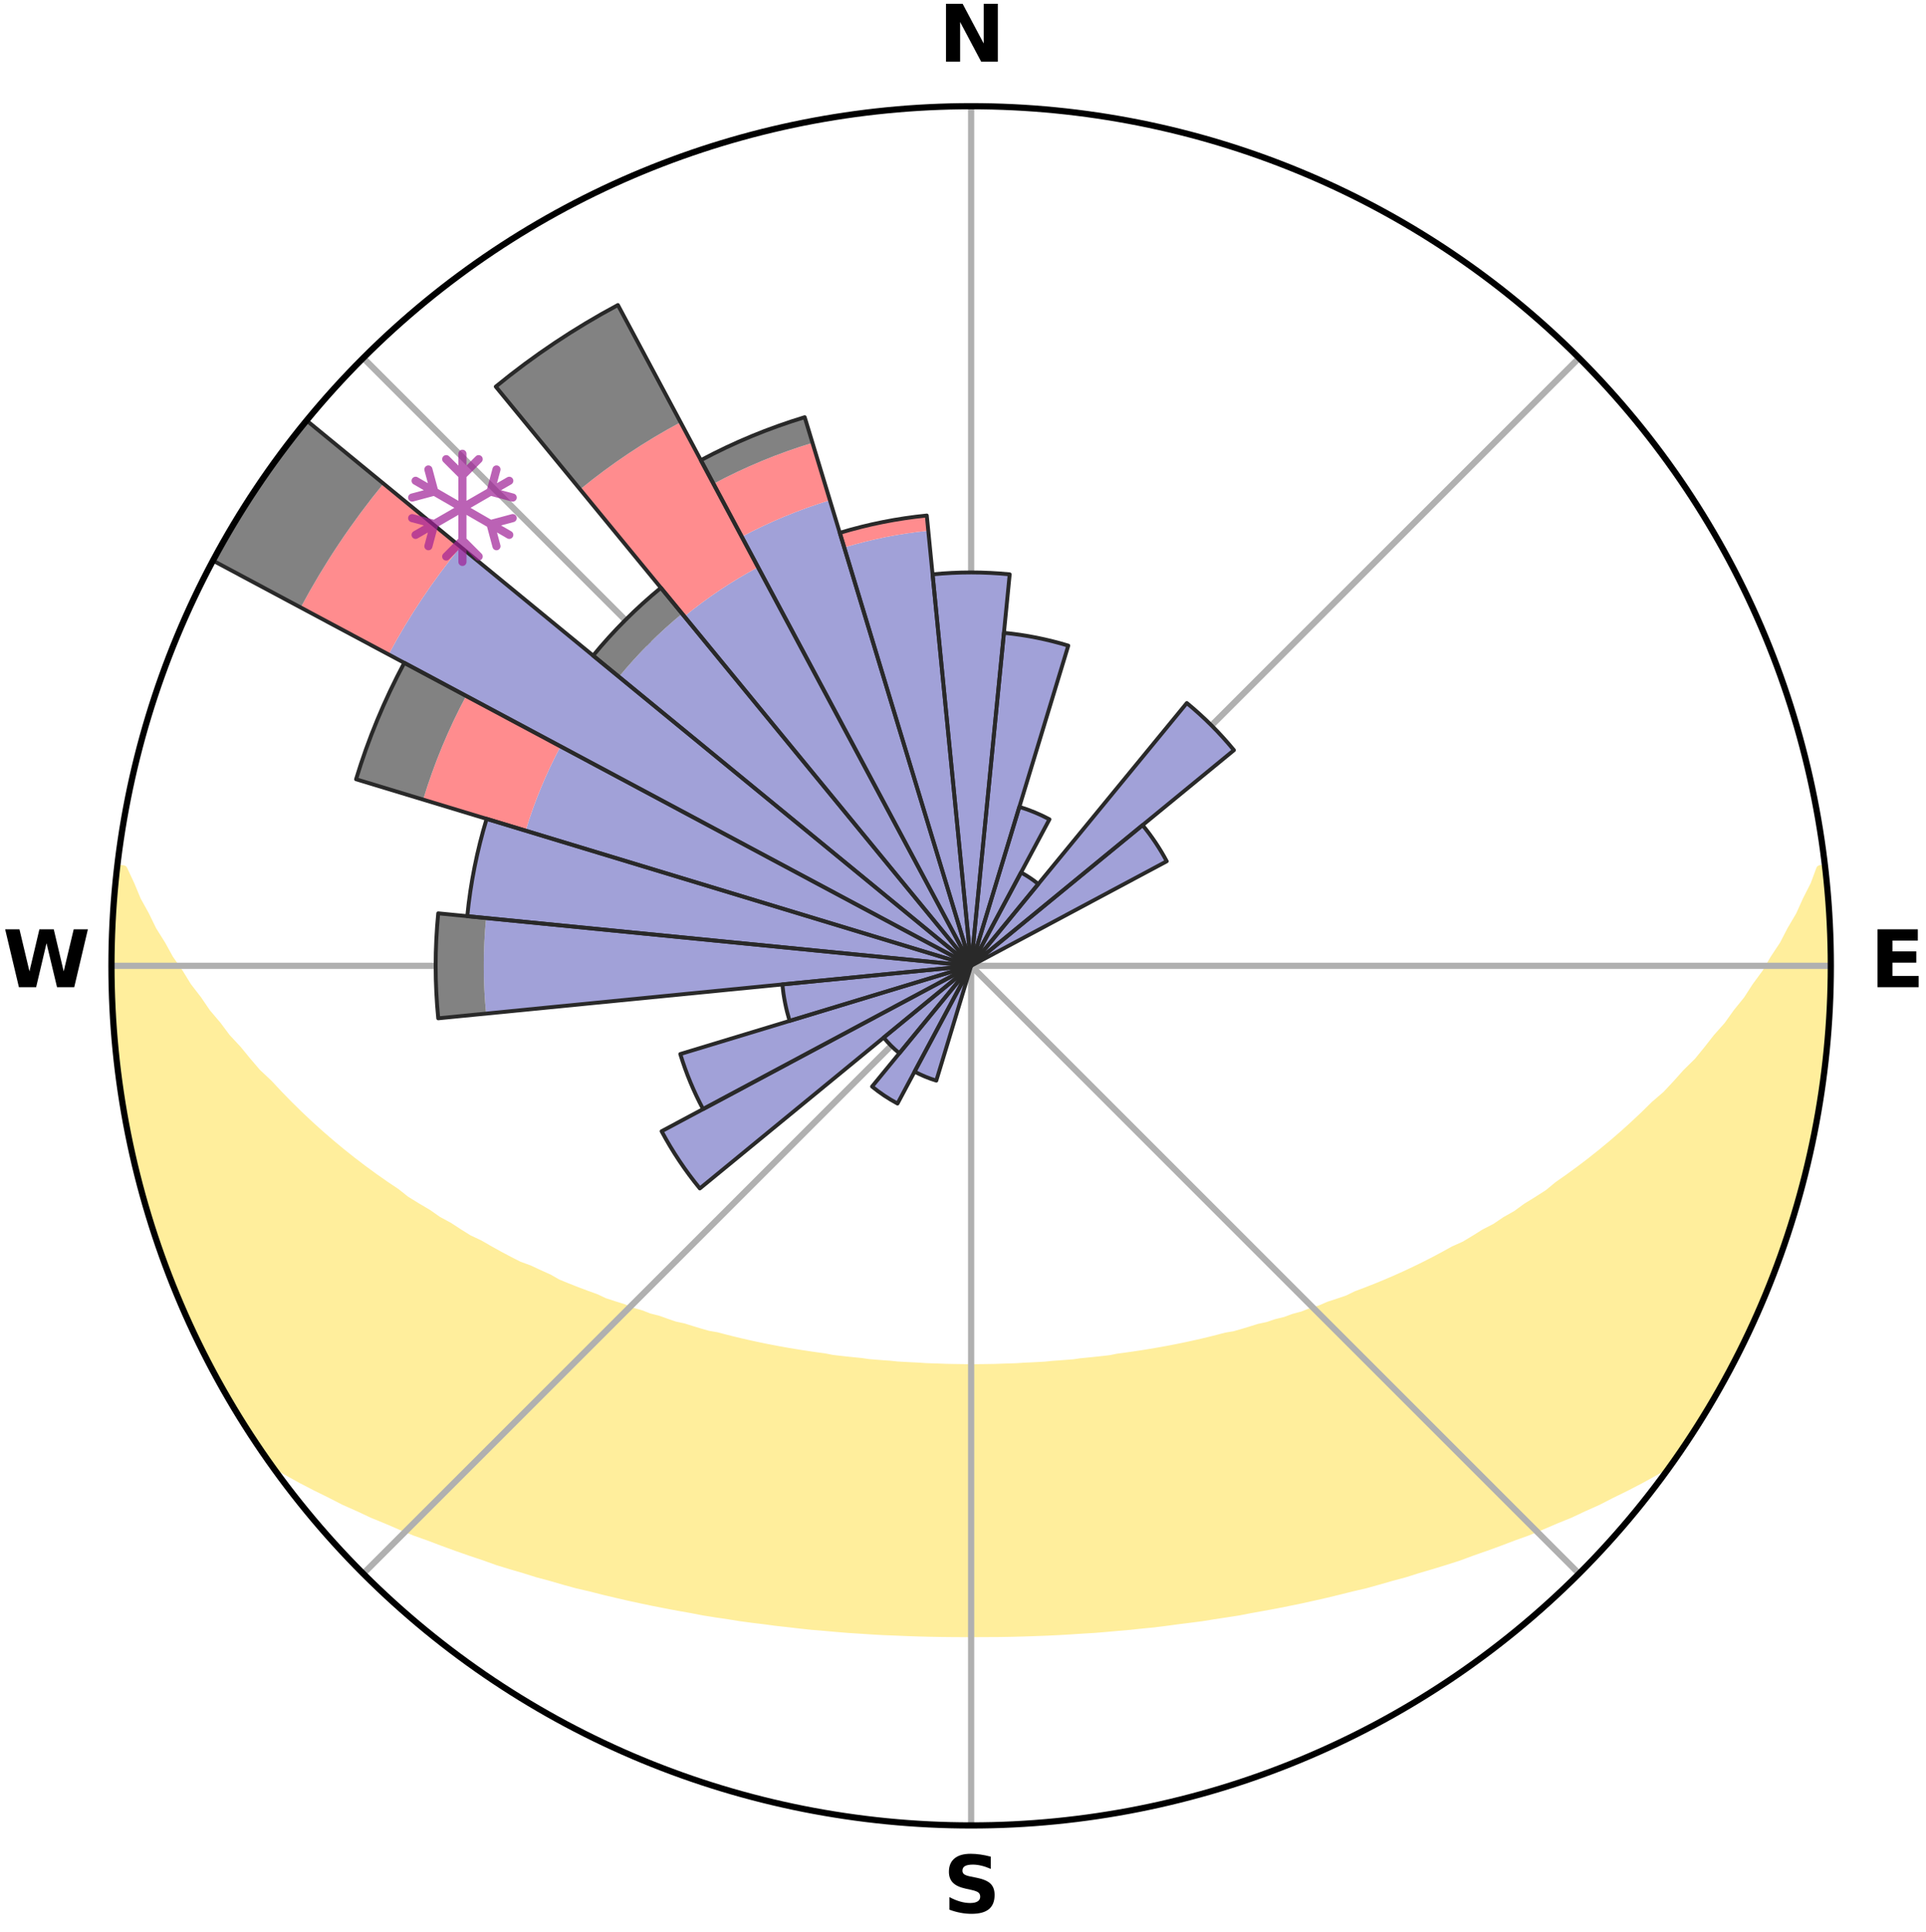 <?xml version="1.0" encoding="utf-8" standalone="no"?>
<!DOCTYPE svg PUBLIC "-//W3C//DTD SVG 1.1//EN"
  "http://www.w3.org/Graphics/SVG/1.1/DTD/svg11.dtd">
<svg xmlns:xlink="http://www.w3.org/1999/xlink" width="248.41pt" height="249.158pt" viewBox="0 0 248.41 249.158" xmlns="http://www.w3.org/2000/svg" version="1.1">
 <title>Ski Rose for Prato Leventina</title>
 <defs>
  <style type="text/css">*{stroke-linejoin: round; stroke-linecap: butt}</style>
 </defs>
 <g id="figure_1">
  <g id="patch_1">
   <path d="M 0 249.158 
L 248.41 249.158 
L 248.41 0 
L 0 0 
z
" style="fill: #ffffff"/>
  </g>
  <g id="axes_1">
   <g id="patch_2">
    <path d="M 236.135 124.579 
C 236.135 110.018 233.267 95.599 227.695 82.147 
C 222.122 68.695 213.955 56.471 203.659 46.175 
C 193.363 35.879 181.139 27.711 167.687 22.139 
C 154.235 16.567 139.815 13.699 125.255 13.699 
C 110.694 13.699 96.275 16.567 82.823 22.139 
C 69.371 27.711 57.147 35.879 46.851 46.175 
C 36.555 56.471 28.387 68.695 22.815 82.147 
C 17.243 95.599 14.375 110.018 14.375 124.579 
C 14.375 139.14 17.243 153.559 22.815 167.011 
C 28.387 180.463 36.555 192.687 46.851 202.983 
C 57.147 213.279 69.371 221.447 82.823 227.019 
C 96.275 232.591 110.694 235.459 125.255 235.459 
C 139.815 235.459 154.235 232.591 167.687 227.019 
C 181.139 221.447 193.363 213.279 203.659 202.983 
C 213.955 192.687 222.122 180.463 227.695 167.011 
C 233.267 153.559 236.135 139.14 236.135 124.579 
M 125.255 124.579 
C 125.255 124.579 125.255 124.579 125.255 124.579 
C 125.255 124.579 125.255 124.579 125.255 124.579 
C 125.255 124.579 125.255 124.579 125.255 124.579 
C 125.255 124.579 125.255 124.579 125.255 124.579 
C 125.255 124.579 125.255 124.579 125.255 124.579 
C 125.255 124.579 125.255 124.579 125.255 124.579 
C 125.255 124.579 125.255 124.579 125.255 124.579 
C 125.255 124.579 125.255 124.579 125.255 124.579 
C 125.255 124.579 125.255 124.579 125.255 124.579 
C 125.255 124.579 125.255 124.579 125.255 124.579 
C 125.255 124.579 125.255 124.579 125.255 124.579 
C 125.255 124.579 125.255 124.579 125.255 124.579 
C 125.255 124.579 125.255 124.579 125.255 124.579 
C 125.255 124.579 125.255 124.579 125.255 124.579 
C 125.255 124.579 125.255 124.579 125.255 124.579 
C 125.255 124.579 125.255 124.579 125.255 124.579 
z
" style="fill: #ffffff"/>
   </g>
   <g id="PolyCollection_1">
    <defs>
     <path id="m7c3d391437" d="M 235.293 -137.116 
L 234.747 -137.054 
L 234.004 -135.05 
L 232.993 -133.058 
L 232.118 -131.115 
L 230.988 -129.195 
L 230.019 -127.322 
L 228.802 -125.483 
L 227.757 -123.685 
L 226.468 -121.929 
L 225.357 -120.209 
L 224.007 -118.539 
L 222.838 -116.899 
L 221.434 -115.318 
L 220.215 -113.76 
L 218.973 -112.241 
L 217.502 -110.793 
L 216.218 -109.357 
L 214.914 -107.962 
L 213.39 -106.648 
L 212.054 -105.336 
L 210.704 -104.065 
L 209.339 -102.833 
L 207.962 -101.642 
L 206.574 -100.491 
L 205.177 -99.38 
L 203.771 -98.308 
L 202.358 -97.275 
L 200.939 -96.282 
L 199.699 -95.255 
L 198.269 -94.335 
L 196.838 -93.454 
L 195.58 -92.53 
L 194.145 -91.72 
L 192.881 -90.862 
L 191.446 -90.122 
L 190.178 -89.328 
L 188.909 -88.565 
L 187.482 -87.925 
L 186.215 -87.223 
L 184.949 -86.55 
L 183.684 -85.905 
L 182.422 -85.289 
L 181.164 -84.7 
L 179.909 -84.137 
L 178.659 -83.601 
L 177.414 -83.09 
L 176.175 -82.604 
L 174.943 -82.141 
L 173.836 -81.598 
L 172.616 -81.181 
L 171.403 -80.786 
L 170.306 -80.307 
L 169.108 -79.954 
L 168.02 -79.515 
L 166.837 -79.2 
L 165.758 -78.799 
L 164.593 -78.52 
L 163.524 -78.154 
L 162.378 -77.909 
L 161.321 -77.576 
L 160.269 -77.26 
L 159.222 -76.959 
L 158.112 -76.772 
L 157.078 -76.499 
L 156.05 -76.241 
L 155.027 -75.996 
L 154.009 -75.764 
L 152.997 -75.545 
L 151.991 -75.337 
L 150.991 -75.141 
L 149.996 -74.956 
L 149.007 -74.782 
L 148.024 -74.618 
L 147.046 -74.463 
L 146.074 -74.318 
L 145.107 -74.181 
L 144.146 -74.052 
L 143.214 -73.865 
L 142.26 -73.755 
L 141.312 -73.652 
L 140.369 -73.555 
L 139.43 -73.465 
L 138.509 -73.33 
L 137.577 -73.256 
L 136.648 -73.186 
L 135.724 -73.122 
L 134.81 -73.025 
L 133.891 -72.974 
L 132.974 -72.927 
L 132.06 -72.885 
L 131.152 -72.824 
L 130.241 -72.793 
L 129.333 -72.767 
L 128.426 -72.731 
L 127.519 -72.716 
L 126.613 -72.704 
L 125.708 -72.695 
L 124.802 -72.695 
L 123.897 -72.706 
L 122.991 -72.72 
L 122.084 -72.738 
L 121.178 -72.774 
L 120.269 -72.803 
L 119.359 -72.836 
L 118.451 -72.899 
L 117.538 -72.943 
L 116.622 -72.992 
L 115.704 -73.045 
L 114.79 -73.143 
L 113.866 -73.209 
L 112.939 -73.28 
L 112.008 -73.357 
L 111.087 -73.493 
L 110.15 -73.585 
L 109.207 -73.683 
L 108.26 -73.788 
L 107.309 -73.9 
L 106.377 -74.088 
L 105.417 -74.218 
L 104.452 -74.357 
L 103.481 -74.504 
L 102.505 -74.66 
L 101.524 -74.825 
L 100.536 -75.001 
L 99.543 -75.187 
L 98.544 -75.384 
L 97.54 -75.593 
L 96.53 -75.813 
L 95.514 -76.046 
L 94.493 -76.292 
L 93.466 -76.551 
L 92.434 -76.824 
L 91.326 -77.013 
L 90.281 -77.314 
L 89.231 -77.631 
L 88.176 -77.964 
L 87.032 -78.211 
L 85.965 -78.577 
L 84.895 -78.961 
L 83.726 -79.258 
L 82.645 -79.678 
L 81.459 -80.012 
L 80.37 -80.471 
L 79.169 -80.845 
L 77.959 -81.24 
L 76.858 -81.761 
L 75.636 -82.2 
L 74.406 -82.662 
L 73.17 -83.149 
L 71.927 -83.659 
L 70.816 -84.296 
L 69.567 -84.857 
L 68.314 -85.445 
L 66.911 -85.962 
L 65.649 -86.606 
L 64.386 -87.278 
L 63.121 -87.979 
L 61.856 -88.71 
L 60.43 -89.382 
L 59.164 -90.174 
L 57.901 -90.998 
L 56.47 -91.771 
L 55.212 -92.659 
L 53.783 -93.502 
L 52.354 -94.382 
L 51.11 -95.373 
L 49.689 -96.326 
L 48.273 -97.318 
L 46.862 -98.349 
L 45.459 -99.42 
L 44.064 -100.529 
L 42.679 -101.679 
L 41.304 -102.868 
L 39.942 -104.097 
L 38.594 -105.367 
L 37.261 -106.676 
L 35.944 -108.026 
L 34.644 -109.416 
L 33.157 -110.815 
L 31.896 -112.288 
L 30.657 -113.801 
L 29.232 -115.333 
L 28.04 -116.928 
L 26.665 -118.549 
L 25.526 -120.225 
L 24.208 -121.933 
L 23.131 -123.688 
L 21.878 -125.481 
L 20.87 -127.312 
L 19.695 -129.188 
L 18.769 -131.092 
L 17.69 -133.045 
L 16.87 -135.015 
L 15.929 -137.035 
L 15.138 -137.125 
L 15.138 -137.125 
L 14.988 -135.197 
L 14.755 -133.276 
L 14.672 -131.343 
L 14.506 -129.414 
L 14.422 -127.481 
L 14.435 -125.546 
L 14.549 -123.613 
L 14.446 -121.677 
L 14.556 -119.746 
L 14.588 -117.81 
L 14.761 -115.883 
L 14.965 -113.959 
L 15.094 -112.028 
L 15.359 -110.111 
L 15.655 -108.199 
L 15.979 -106.293 
L 16.237 -104.374 
L 16.623 -102.478 
L 17.038 -100.588 
L 17.484 -98.705 
L 17.958 -96.83 
L 18.463 -94.963 
L 18.997 -93.104 
L 19.562 -91.254 
L 20.156 -89.414 
L 20.781 -87.583 
L 21.437 -85.763 
L 22.123 -83.954 
L 22.841 -82.158 
L 23.59 -80.374 
L 24.371 -78.604 
L 25.185 -76.848 
L 26.032 -75.109 
L 26.921 -73.39 
L 27.842 -71.688 
L 28.8 -70.007 
L 29.743 -68.318 
L 30.736 -66.658 
L 31.753 -65.012 
L 32.822 -63.399 
L 33.893 -61.788 
L 35.246 -60.376 
L 37.054 -59.314 
L 38.883 -58.303 
L 40.731 -57.346 
L 42.585 -56.431 
L 44.385 -55.51 
L 46.249 -54.68 
L 48.051 -53.835 
L 49.907 -53.076 
L 51.705 -52.301 
L 53.499 -51.56 
L 55.342 -50.906 
L 57.125 -50.228 
L 58.902 -49.581 
L 60.673 -48.963 
L 62.436 -48.373 
L 64.148 -47.757 
L 65.897 -47.222 
L 67.637 -46.713 
L 69.333 -46.18 
L 71.057 -45.72 
L 72.736 -45.231 
L 74.412 -44.771 
L 76.108 -44.379 
L 77.765 -43.957 
L 79.418 -43.563 
L 81.06 -43.183 
L 82.698 -42.829 
L 84.326 -42.488 
L 85.949 -42.172 
L 87.561 -41.867 
L 89.168 -41.585 
L 90.751 -41.279 
L 92.342 -41.025 
L 93.928 -40.792 
L 95.494 -40.537 
L 97.065 -40.328 
L 98.631 -40.139 
L 100.181 -39.93 
L 101.733 -39.761 
L 103.273 -39.581 
L 104.809 -39.416 
L 106.347 -39.292 
L 107.875 -39.154 
L 109.399 -39.029 
L 110.922 -38.932 
L 112.44 -38.832 
L 113.955 -38.745 
L 115.469 -38.687 
L 116.978 -38.623 
L 118.486 -38.572 
L 119.992 -38.532 
L 121.497 -38.505 
L 123 -38.489 
L 124.504 -38.484 
L 126.006 -38.485 
L 127.509 -38.493 
L 129.013 -38.501 
L 130.518 -38.529 
L 132.024 -38.569 
L 133.532 -38.62 
L 135.042 -38.677 
L 136.554 -38.75 
L 138.069 -38.837 
L 139.586 -38.937 
L 141.111 -39.027 
L 142.635 -39.152 
L 144.163 -39.29 
L 145.699 -39.422 
L 147.235 -39.588 
L 148.784 -39.735 
L 150.329 -39.929 
L 151.879 -40.138 
L 153.443 -40.335 
L 155.016 -40.537 
L 156.582 -40.792 
L 158.165 -41.032 
L 159.759 -41.279 
L 161.341 -41.586 
L 162.946 -41.874 
L 164.561 -42.172 
L 166.18 -42.495 
L 167.811 -42.83 
L 169.445 -43.19 
L 171.091 -43.564 
L 172.74 -43.965 
L 174.401 -44.38 
L 176.097 -44.772 
L 177.769 -45.239 
L 179.452 -45.722 
L 181.175 -46.182 
L 182.867 -46.72 
L 184.607 -47.23 
L 186.356 -47.765 
L 188.113 -48.326 
L 189.835 -48.965 
L 191.606 -49.583 
L 193.383 -50.23 
L 195.166 -50.908 
L 197.003 -51.567 
L 198.798 -52.309 
L 200.596 -53.083 
L 202.456 -53.838 
L 204.258 -54.683 
L 206.117 -55.516 
L 207.917 -56.438 
L 209.775 -57.348 
L 211.619 -58.309 
L 213.453 -59.316 
L 215.256 -60.382 
L 216.632 -61.778 
L 217.71 -63.384 
L 218.765 -65.007 
L 219.782 -66.653 
L 220.756 -68.325 
L 221.746 -69.987 
L 222.618 -71.715 
L 223.531 -73.42 
L 224.394 -75.15 
L 225.328 -76.846 
L 226.081 -78.63 
L 226.934 -80.367 
L 227.682 -82.152 
L 228.343 -83.972 
L 229.052 -85.771 
L 229.715 -87.588 
L 230.399 -89.398 
L 230.961 -91.25 
L 231.477 -93.115 
L 232.064 -94.958 
L 232.541 -96.833 
L 233.053 -98.699 
L 233.432 -100.597 
L 233.869 -102.481 
L 234.27 -104.374 
L 234.515 -106.295 
L 234.865 -108.198 
L 235.175 -110.108 
L 235.266 -112.045 
L 235.483 -113.965 
L 235.679 -115.889 
L 235.837 -117.816 
L 235.948 -119.746 
L 236.035 -121.678 
L 236.085 -123.612 
L 236.1 -125.546 
L 236.074 -127.481 
L 236.021 -129.415 
L 235.927 -131.348 
L 235.635 -133.266 
L 235.485 -135.193 
L 235.293 -137.116 
z
" style="stroke: #ffee9c"/>
    </defs>
    <g clip-path="url(#p33bdc9b69a)">
     <use xlink:href="#m7c3d391437" x="0" y="249.158" style="fill: #ffee9c; stroke: #ffee9c"/>
    </g>
   </g>
   <g id="matplotlib.axis_1">
    <g id="xtick_1">
     <g id="line2d_1">
      <path d="M 125.255 124.579 
L 125.255 13.699 
" clip-path="url(#p33bdc9b69a)" style="fill: none; stroke: #b0b0b0; stroke-width: 0.8; stroke-linecap: square"/>
     </g>
     <g id="text_1">
      <!-- N -->
      <g transform="translate(121.07 7.958) scale(0.1 -0.1)">
       <defs>
        <path id="DejaVuSans-Bold-4e" d="M 588 4666 
L 1931 4666 
L 3628 1466 
L 3628 4666 
L 4769 4666 
L 4769 0 
L 3425 0 
L 1728 3200 
L 1728 0 
L 588 0 
L 588 4666 
z
" transform="scale(0.016)"/>
       </defs>
       <use xlink:href="#DejaVuSans-Bold-4e"/>
      </g>
     </g>
    </g>
    <g id="xtick_2">
     <g id="line2d_2">
      <path d="M 125.255 124.579 
L 203.659 46.175 
" clip-path="url(#p33bdc9b69a)" style="fill: none; stroke: #b0b0b0; stroke-width: 0.8; stroke-linecap: square"/>
     </g>
    </g>
    <g id="xtick_3">
     <g id="line2d_3">
      <path d="M 125.255 124.579 
L 236.135 124.579 
" clip-path="url(#p33bdc9b69a)" style="fill: none; stroke: #b0b0b0; stroke-width: 0.8; stroke-linecap: square"/>
     </g>
     <g id="text_2">
      <!-- E -->
      <g transform="translate(241.219 127.338) scale(0.1 -0.1)">
       <defs>
        <path id="DejaVuSans-Bold-45" d="M 588 4666 
L 3834 4666 
L 3834 3756 
L 1791 3756 
L 1791 2888 
L 3713 2888 
L 3713 1978 
L 1791 1978 
L 1791 909 
L 3903 909 
L 3903 0 
L 588 0 
L 588 4666 
z
" transform="scale(0.016)"/>
       </defs>
       <use xlink:href="#DejaVuSans-Bold-45"/>
      </g>
     </g>
    </g>
    <g id="xtick_4">
     <g id="line2d_4">
      <path d="M 125.255 124.579 
L 203.659 202.983 
" clip-path="url(#p33bdc9b69a)" style="fill: none; stroke: #b0b0b0; stroke-width: 0.8; stroke-linecap: square"/>
     </g>
    </g>
    <g id="xtick_5">
     <g id="line2d_5">
      <path d="M 125.255 124.579 
L 125.255 235.459 
" clip-path="url(#p33bdc9b69a)" style="fill: none; stroke: #b0b0b0; stroke-width: 0.8; stroke-linecap: square"/>
     </g>
     <g id="text_3">
      <!-- S -->
      <g transform="translate(121.654 246.718) scale(0.1 -0.1)">
       <defs>
        <path id="DejaVuSans-Bold-53" d="M 3834 4519 
L 3834 3531 
Q 3450 3703 3084 3790 
Q 2719 3878 2394 3878 
Q 1963 3878 1756 3759 
Q 1550 3641 1550 3391 
Q 1550 3203 1689 3098 
Q 1828 2994 2194 2919 
L 2706 2816 
Q 3484 2659 3812 2340 
Q 4141 2022 4141 1434 
Q 4141 663 3683 286 
Q 3225 -91 2284 -91 
Q 1841 -91 1394 -6 
Q 947 78 500 244 
L 500 1259 
Q 947 1022 1364 901 
Q 1781 781 2169 781 
Q 2563 781 2772 912 
Q 2981 1044 2981 1288 
Q 2981 1506 2839 1625 
Q 2697 1744 2272 1838 
L 1806 1941 
Q 1106 2091 782 2419 
Q 459 2747 459 3303 
Q 459 4000 909 4375 
Q 1359 4750 2203 4750 
Q 2588 4750 2994 4692 
Q 3400 4634 3834 4519 
z
" transform="scale(0.016)"/>
       </defs>
       <use xlink:href="#DejaVuSans-Bold-53"/>
      </g>
     </g>
    </g>
    <g id="xtick_6">
     <g id="line2d_6">
      <path d="M 125.255 124.579 
L 46.851 202.983 
" clip-path="url(#p33bdc9b69a)" style="fill: none; stroke: #b0b0b0; stroke-width: 0.8; stroke-linecap: square"/>
     </g>
    </g>
    <g id="xtick_7">
     <g id="line2d_7">
      <path d="M 125.255 124.579 
L 14.375 124.579 
" clip-path="url(#p33bdc9b69a)" style="fill: none; stroke: #b0b0b0; stroke-width: 0.8; stroke-linecap: square"/>
     </g>
     <g id="text_4">
      <!-- W -->
      <g transform="translate(0.36 127.338) scale(0.1 -0.1)">
       <defs>
        <path id="DejaVuSans-Bold-57" d="M 191 4666 
L 1344 4666 
L 2150 1275 
L 2950 4666 
L 4109 4666 
L 4909 1275 
L 5716 4666 
L 6859 4666 
L 5759 0 
L 4372 0 
L 3525 3547 
L 2688 0 
L 1300 0 
L 191 4666 
z
" transform="scale(0.016)"/>
       </defs>
       <use xlink:href="#DejaVuSans-Bold-57"/>
      </g>
     </g>
    </g>
    <g id="xtick_8">
     <g id="line2d_8">
      <path d="M 125.255 124.579 
L 46.851 46.175 
" clip-path="url(#p33bdc9b69a)" style="fill: none; stroke: #b0b0b0; stroke-width: 0.8; stroke-linecap: square"/>
     </g>
    </g>
   </g>
   <g id="matplotlib.axis_2"/>
   <g id="patch_3">
    <path d="M 125.255 124.579 
C 125.255 124.579 125.255 124.579 125.255 124.579 
C 125.255 124.579 125.255 124.579 125.255 124.579 
L 125.255 124.579 
C 125.255 124.579 125.255 124.579 125.255 124.579 
C 125.255 124.579 125.255 124.579 125.255 124.579 
z
" clip-path="url(#p33bdc9b69a)" style="fill: #d9d9d9"/>
   </g>
   <g id="patch_4">
    <path d="M 125.255 124.579 
C 125.255 124.579 125.255 124.579 125.255 124.579 
C 125.255 124.579 125.255 124.579 125.255 124.579 
L 125.255 124.579 
C 125.255 124.579 125.255 124.579 125.255 124.579 
C 125.255 124.579 125.255 124.579 125.255 124.579 
z
" clip-path="url(#p33bdc9b69a)" style="fill: #d9d9d9"/>
   </g>
   <g id="patch_5">
    <path d="M 125.255 124.579 
C 125.255 124.579 125.255 124.579 125.255 124.579 
C 125.255 124.579 125.255 124.579 125.255 124.579 
L 125.255 124.579 
C 125.255 124.579 125.255 124.579 125.255 124.579 
C 125.255 124.579 125.255 124.579 125.255 124.579 
z
" clip-path="url(#p33bdc9b69a)" style="fill: #d9d9d9"/>
   </g>
   <g id="patch_6">
    <path d="M 125.255 124.579 
C 125.255 124.579 125.255 124.579 125.255 124.579 
C 125.255 124.579 125.255 124.579 125.255 124.579 
L 125.255 124.579 
C 125.255 124.579 125.255 124.579 125.255 124.579 
C 125.255 124.579 125.255 124.579 125.255 124.579 
z
" clip-path="url(#p33bdc9b69a)" style="fill: #d9d9d9"/>
   </g>
   <g id="patch_7">
    <path d="M 125.255 124.579 
C 125.255 124.579 125.255 124.579 125.255 124.579 
C 125.255 124.579 125.255 124.579 125.255 124.579 
L 125.255 124.579 
C 125.255 124.579 125.255 124.579 125.255 124.579 
C 125.255 124.579 125.255 124.579 125.255 124.579 
z
" clip-path="url(#p33bdc9b69a)" style="fill: #d9d9d9"/>
   </g>
   <g id="patch_8">
    <path d="M 125.255 124.579 
C 125.255 124.579 125.255 124.579 125.255 124.579 
C 125.255 124.579 125.255 124.579 125.255 124.579 
L 125.255 124.579 
C 125.255 124.579 125.255 124.579 125.255 124.579 
C 125.255 124.579 125.255 124.579 125.255 124.579 
z
" clip-path="url(#p33bdc9b69a)" style="fill: #d9d9d9"/>
   </g>
   <g id="patch_9">
    <path d="M 125.255 124.579 
C 125.255 124.579 125.255 124.579 125.255 124.579 
C 125.255 124.579 125.255 124.579 125.255 124.579 
L 125.255 124.579 
C 125.255 124.579 125.255 124.579 125.255 124.579 
C 125.255 124.579 125.255 124.579 125.255 124.579 
z
" clip-path="url(#p33bdc9b69a)" style="fill: #d9d9d9"/>
   </g>
   <g id="patch_10">
    <path d="M 125.255 124.579 
C 125.255 124.579 125.255 124.579 125.255 124.579 
C 125.255 124.579 125.255 124.579 125.255 124.579 
L 125.255 124.579 
C 125.255 124.579 125.255 124.579 125.255 124.579 
C 125.255 124.579 125.255 124.579 125.255 124.579 
z
" clip-path="url(#p33bdc9b69a)" style="fill: #d9d9d9"/>
   </g>
   <g id="patch_11">
    <path d="M 125.255 124.579 
C 125.255 124.579 125.255 124.579 125.255 124.579 
C 125.255 124.579 125.255 124.579 125.255 124.579 
L 125.255 124.579 
C 125.255 124.579 125.255 124.579 125.255 124.579 
C 125.255 124.579 125.255 124.579 125.255 124.579 
z
" clip-path="url(#p33bdc9b69a)" style="fill: #d9d9d9"/>
   </g>
   <g id="patch_12">
    <path d="M 125.255 124.579 
C 125.255 124.579 125.255 124.579 125.255 124.579 
C 125.255 124.579 125.255 124.579 125.255 124.579 
L 125.255 124.579 
C 125.255 124.579 125.255 124.579 125.255 124.579 
C 125.255 124.579 125.255 124.579 125.255 124.579 
z
" clip-path="url(#p33bdc9b69a)" style="fill: #d9d9d9"/>
   </g>
   <g id="patch_13">
    <path d="M 125.255 124.579 
C 125.255 124.579 125.255 124.579 125.255 124.579 
C 125.255 124.579 125.255 124.579 125.255 124.579 
L 125.255 124.579 
C 125.255 124.579 125.255 124.579 125.255 124.579 
C 125.255 124.579 125.255 124.579 125.255 124.579 
z
" clip-path="url(#p33bdc9b69a)" style="fill: #d9d9d9"/>
   </g>
   <g id="patch_14">
    <path d="M 125.255 124.579 
C 125.255 124.579 125.255 124.579 125.255 124.579 
C 125.255 124.579 125.255 124.579 125.255 124.579 
L 125.255 124.579 
C 125.255 124.579 125.255 124.579 125.255 124.579 
C 125.255 124.579 125.255 124.579 125.255 124.579 
z
" clip-path="url(#p33bdc9b69a)" style="fill: #d9d9d9"/>
   </g>
   <g id="patch_15">
    <path d="M 125.255 124.579 
C 125.255 124.579 125.255 124.579 125.255 124.579 
C 125.255 124.579 125.255 124.579 125.255 124.579 
L 125.255 124.579 
C 125.255 124.579 125.255 124.579 125.255 124.579 
C 125.255 124.579 125.255 124.579 125.255 124.579 
z
" clip-path="url(#p33bdc9b69a)" style="fill: #d9d9d9"/>
   </g>
   <g id="patch_16">
    <path d="M 125.255 124.579 
C 125.255 124.579 125.255 124.579 125.255 124.579 
C 125.255 124.579 125.255 124.579 125.255 124.579 
L 125.255 124.579 
C 125.255 124.579 125.255 124.579 125.255 124.579 
C 125.255 124.579 125.255 124.579 125.255 124.579 
z
" clip-path="url(#p33bdc9b69a)" style="fill: #d9d9d9"/>
   </g>
   <g id="patch_17">
    <path d="M 125.255 124.579 
C 125.255 124.579 125.255 124.579 125.255 124.579 
C 125.255 124.579 125.255 124.579 125.255 124.579 
L 125.255 124.579 
C 125.255 124.579 125.255 124.579 125.255 124.579 
C 125.255 124.579 125.255 124.579 125.255 124.579 
z
" clip-path="url(#p33bdc9b69a)" style="fill: #d9d9d9"/>
   </g>
   <g id="patch_18">
    <path d="M 125.255 124.579 
C 125.255 124.579 125.255 124.579 125.255 124.579 
C 125.255 124.579 125.255 124.579 125.255 124.579 
L 125.255 124.579 
C 125.255 124.579 125.255 124.579 125.255 124.579 
C 125.255 124.579 125.255 124.579 125.255 124.579 
z
" clip-path="url(#p33bdc9b69a)" style="fill: #d9d9d9"/>
   </g>
   <g id="patch_19">
    <path d="M 125.255 124.579 
C 125.255 124.579 125.255 124.579 125.255 124.579 
C 125.255 124.579 125.255 124.579 125.255 124.579 
L 125.255 124.579 
C 125.255 124.579 125.255 124.579 125.255 124.579 
C 125.255 124.579 125.255 124.579 125.255 124.579 
z
" clip-path="url(#p33bdc9b69a)" style="fill: #d9d9d9"/>
   </g>
   <g id="patch_20">
    <path d="M 125.255 124.579 
C 125.255 124.579 125.255 124.579 125.255 124.579 
C 125.255 124.579 125.255 124.579 125.255 124.579 
L 125.255 124.579 
C 125.255 124.579 125.255 124.579 125.255 124.579 
C 125.255 124.579 125.255 124.579 125.255 124.579 
z
" clip-path="url(#p33bdc9b69a)" style="fill: #d9d9d9"/>
   </g>
   <g id="patch_21">
    <path d="M 125.255 124.579 
C 125.255 124.579 125.255 124.579 125.255 124.579 
C 125.255 124.579 125.255 124.579 125.255 124.579 
L 125.255 124.579 
C 125.255 124.579 125.255 124.579 125.255 124.579 
C 125.255 124.579 125.255 124.579 125.255 124.579 
z
" clip-path="url(#p33bdc9b69a)" style="fill: #d9d9d9"/>
   </g>
   <g id="patch_22">
    <path d="M 125.255 124.579 
C 125.255 124.579 125.255 124.579 125.255 124.579 
C 125.255 124.579 125.255 124.579 125.255 124.579 
L 125.255 124.579 
C 125.255 124.579 125.255 124.579 125.255 124.579 
C 125.255 124.579 125.255 124.579 125.255 124.579 
z
" clip-path="url(#p33bdc9b69a)" style="fill: #d9d9d9"/>
   </g>
   <g id="patch_23">
    <path d="M 125.255 124.579 
C 125.255 124.579 125.255 124.579 125.255 124.579 
C 125.255 124.579 125.255 124.579 125.255 124.579 
L 125.255 124.579 
C 125.255 124.579 125.255 124.579 125.255 124.579 
C 125.255 124.579 125.255 124.579 125.255 124.579 
z
" clip-path="url(#p33bdc9b69a)" style="fill: #d9d9d9"/>
   </g>
   <g id="patch_24">
    <path d="M 125.255 124.579 
C 125.255 124.579 125.255 124.579 125.255 124.579 
C 125.255 124.579 125.255 124.579 125.255 124.579 
L 125.255 124.579 
C 125.255 124.579 125.255 124.579 125.255 124.579 
C 125.255 124.579 125.255 124.579 125.255 124.579 
z
" clip-path="url(#p33bdc9b69a)" style="fill: #d9d9d9"/>
   </g>
   <g id="patch_25">
    <path d="M 125.255 124.579 
C 125.255 124.579 125.255 124.579 125.255 124.579 
C 125.255 124.579 125.255 124.579 125.255 124.579 
L 125.255 124.579 
C 125.255 124.579 125.255 124.579 125.255 124.579 
C 125.255 124.579 125.255 124.579 125.255 124.579 
z
" clip-path="url(#p33bdc9b69a)" style="fill: #d9d9d9"/>
   </g>
   <g id="patch_26">
    <path d="M 125.255 124.579 
C 125.255 124.579 125.255 124.579 125.255 124.579 
C 125.255 124.579 125.255 124.579 125.255 124.579 
L 125.255 124.579 
C 125.255 124.579 125.255 124.579 125.255 124.579 
C 125.255 124.579 125.255 124.579 125.255 124.579 
z
" clip-path="url(#p33bdc9b69a)" style="fill: #d9d9d9"/>
   </g>
   <g id="patch_27">
    <path d="M 125.255 124.579 
C 125.255 124.579 125.255 124.579 125.255 124.579 
C 125.255 124.579 125.255 124.579 125.255 124.579 
L 125.255 124.579 
C 125.255 124.579 125.255 124.579 125.255 124.579 
C 125.255 124.579 125.255 124.579 125.255 124.579 
z
" clip-path="url(#p33bdc9b69a)" style="fill: #d9d9d9"/>
   </g>
   <g id="patch_28">
    <path d="M 125.255 124.579 
C 125.255 124.579 125.255 124.579 125.255 124.579 
C 125.255 124.579 125.255 124.579 125.255 124.579 
L 125.255 124.579 
C 125.255 124.579 125.255 124.579 125.255 124.579 
C 125.255 124.579 125.255 124.579 125.255 124.579 
z
" clip-path="url(#p33bdc9b69a)" style="fill: #d9d9d9"/>
   </g>
   <g id="patch_29">
    <path d="M 125.255 124.579 
C 125.255 124.579 125.255 124.579 125.255 124.579 
C 125.255 124.579 125.255 124.579 125.255 124.579 
L 125.255 124.579 
C 125.255 124.579 125.255 124.579 125.255 124.579 
C 125.255 124.579 125.255 124.579 125.255 124.579 
z
" clip-path="url(#p33bdc9b69a)" style="fill: #d9d9d9"/>
   </g>
   <g id="patch_30">
    <path d="M 125.255 124.579 
C 125.255 124.579 125.255 124.579 125.255 124.579 
C 125.255 124.579 125.255 124.579 125.255 124.579 
L 125.255 124.579 
C 125.255 124.579 125.255 124.579 125.255 124.579 
C 125.255 124.579 125.255 124.579 125.255 124.579 
z
" clip-path="url(#p33bdc9b69a)" style="fill: #d9d9d9"/>
   </g>
   <g id="patch_31">
    <path d="M 125.255 124.579 
C 125.255 124.579 125.255 124.579 125.255 124.579 
C 125.255 124.579 125.255 124.579 125.255 124.579 
L 125.255 124.579 
C 125.255 124.579 125.255 124.579 125.255 124.579 
C 125.255 124.579 125.255 124.579 125.255 124.579 
z
" clip-path="url(#p33bdc9b69a)" style="fill: #d9d9d9"/>
   </g>
   <g id="patch_32">
    <path d="M 125.255 124.579 
C 125.255 124.579 125.255 124.579 125.255 124.579 
C 125.255 124.579 125.255 124.579 125.255 124.579 
L 125.255 124.579 
C 125.255 124.579 125.255 124.579 125.255 124.579 
C 125.255 124.579 125.255 124.579 125.255 124.579 
z
" clip-path="url(#p33bdc9b69a)" style="fill: #d9d9d9"/>
   </g>
   <g id="patch_33">
    <path d="M 125.255 124.579 
C 125.255 124.579 125.255 124.579 125.255 124.579 
C 125.255 124.579 125.255 124.579 125.255 124.579 
L 125.255 124.579 
C 125.255 124.579 125.255 124.579 125.255 124.579 
C 125.255 124.579 125.255 124.579 125.255 124.579 
z
" clip-path="url(#p33bdc9b69a)" style="fill: #d9d9d9"/>
   </g>
   <g id="patch_34">
    <path d="M 125.255 124.579 
C 125.255 124.579 125.255 124.579 125.255 124.579 
C 125.255 124.579 125.255 124.579 125.255 124.579 
L 125.255 124.579 
C 125.255 124.579 125.255 124.579 125.255 124.579 
C 125.255 124.579 125.255 124.579 125.255 124.579 
z
" clip-path="url(#p33bdc9b69a)" style="fill: #d9d9d9"/>
   </g>
   <g id="patch_35">
    <path d="M 125.255 124.579 
C 125.255 124.579 125.255 124.579 125.255 124.579 
C 125.255 124.579 125.255 124.579 125.255 124.579 
L 130.228 74.083 
C 128.575 73.92 126.916 73.838 125.255 73.838 
C 123.594 73.838 121.934 73.92 120.281 74.083 
z
" clip-path="url(#p33bdc9b69a)" style="fill: #a1a1d8"/>
   </g>
   <g id="patch_36">
    <path d="M 125.255 124.579 
C 125.255 124.579 125.255 124.579 125.255 124.579 
C 125.255 124.579 125.255 124.579 125.255 124.579 
L 137.784 83.278 
C 136.432 82.867 135.06 82.524 133.675 82.248 
C 132.289 81.973 130.891 81.765 129.485 81.627 
z
" clip-path="url(#p33bdc9b69a)" style="fill: #a1a1d8"/>
   </g>
   <g id="patch_37">
    <path d="M 125.255 124.579 
C 125.255 124.579 125.255 124.579 125.255 124.579 
C 125.255 124.579 125.255 124.579 125.255 124.579 
L 135.355 105.684 
C 134.736 105.353 134.102 105.053 133.454 104.785 
C 132.806 104.516 132.145 104.28 131.474 104.076 
z
" clip-path="url(#p33bdc9b69a)" style="fill: #a1a1d8"/>
   </g>
   <g id="patch_38">
    <path d="M 125.255 124.579 
C 125.255 124.579 125.255 124.579 125.255 124.579 
C 125.255 124.579 125.255 124.579 125.255 124.579 
L 133.913 114.029 
C 133.568 113.745 133.209 113.479 132.837 113.231 
C 132.466 112.983 132.083 112.753 131.689 112.542 
z
" clip-path="url(#p33bdc9b69a)" style="fill: #a1a1d8"/>
   </g>
   <g id="patch_39">
    <path d="M 125.255 124.579 
C 125.255 124.579 125.255 124.579 125.255 124.579 
C 125.255 124.579 125.255 124.579 125.255 124.579 
L 159.15 96.762 
C 158.239 95.653 157.275 94.589 156.26 93.574 
C 155.245 92.559 154.181 91.594 153.072 90.684 
z
" clip-path="url(#p33bdc9b69a)" style="fill: #a1a1d8"/>
   </g>
   <g id="patch_40">
    <path d="M 125.255 124.579 
C 125.255 124.579 125.255 124.579 125.255 124.579 
C 125.255 124.579 125.255 124.579 125.255 124.579 
L 150.483 111.094 
C 150.042 110.269 149.56 109.465 149.04 108.687 
C 148.52 107.908 147.961 107.155 147.367 106.432 
z
" clip-path="url(#p33bdc9b69a)" style="fill: #a1a1d8"/>
   </g>
   <g id="patch_41">
    <path d="M 125.255 124.579 
C 125.255 124.579 125.255 124.579 125.255 124.579 
C 125.255 124.579 125.255 124.579 125.255 124.579 
L 125.255 124.579 
C 125.255 124.579 125.255 124.579 125.255 124.579 
C 125.255 124.579 125.255 124.579 125.255 124.579 
z
" clip-path="url(#p33bdc9b69a)" style="fill: #a1a1d8"/>
   </g>
   <g id="patch_42">
    <path d="M 125.255 124.579 
C 125.255 124.579 125.255 124.579 125.255 124.579 
C 125.255 124.579 125.255 124.579 125.255 124.579 
L 125.255 124.579 
C 125.255 124.579 125.255 124.579 125.255 124.579 
C 125.255 124.579 125.255 124.579 125.255 124.579 
z
" clip-path="url(#p33bdc9b69a)" style="fill: #a1a1d8"/>
   </g>
   <g id="patch_43">
    <path d="M 125.255 124.579 
C 125.255 124.579 125.255 124.579 125.255 124.579 
C 125.255 124.579 125.255 124.579 125.255 124.579 
L 125.255 124.579 
C 125.255 124.579 125.255 124.579 125.255 124.579 
C 125.255 124.579 125.255 124.579 125.255 124.579 
z
" clip-path="url(#p33bdc9b69a)" style="fill: #a1a1d8"/>
   </g>
   <g id="patch_44">
    <path d="M 125.255 124.579 
C 125.255 124.579 125.255 124.579 125.255 124.579 
C 125.255 124.579 125.255 124.579 125.255 124.579 
L 125.255 124.579 
C 125.255 124.579 125.255 124.579 125.255 124.579 
C 125.255 124.579 125.255 124.579 125.255 124.579 
z
" clip-path="url(#p33bdc9b69a)" style="fill: #a1a1d8"/>
   </g>
   <g id="patch_45">
    <path d="M 125.255 124.579 
C 125.255 124.579 125.255 124.579 125.255 124.579 
C 125.255 124.579 125.255 124.579 125.255 124.579 
L 125.255 124.579 
C 125.255 124.579 125.255 124.579 125.255 124.579 
C 125.255 124.579 125.255 124.579 125.255 124.579 
z
" clip-path="url(#p33bdc9b69a)" style="fill: #a1a1d8"/>
   </g>
   <g id="patch_46">
    <path d="M 125.255 124.579 
C 125.255 124.579 125.255 124.579 125.255 124.579 
C 125.255 124.579 125.255 124.579 125.255 124.579 
L 125.255 124.579 
C 125.255 124.579 125.255 124.579 125.255 124.579 
C 125.255 124.579 125.255 124.579 125.255 124.579 
z
" clip-path="url(#p33bdc9b69a)" style="fill: #a1a1d8"/>
   </g>
   <g id="patch_47">
    <path d="M 125.255 124.579 
C 125.255 124.579 125.255 124.579 125.255 124.579 
C 125.255 124.579 125.255 124.579 125.255 124.579 
L 125.255 124.579 
C 125.255 124.579 125.255 124.579 125.255 124.579 
C 125.255 124.579 125.255 124.579 125.255 124.579 
z
" clip-path="url(#p33bdc9b69a)" style="fill: #a1a1d8"/>
   </g>
   <g id="patch_48">
    <path d="M 125.255 124.579 
C 125.255 124.579 125.255 124.579 125.255 124.579 
C 125.255 124.579 125.255 124.579 125.255 124.579 
L 125.255 124.579 
C 125.255 124.579 125.255 124.579 125.255 124.579 
C 125.255 124.579 125.255 124.579 125.255 124.579 
z
" clip-path="url(#p33bdc9b69a)" style="fill: #a1a1d8"/>
   </g>
   <g id="patch_49">
    <path d="M 125.255 124.579 
C 125.255 124.579 125.255 124.579 125.255 124.579 
C 125.255 124.579 125.255 124.579 125.255 124.579 
L 125.255 124.579 
C 125.255 124.579 125.255 124.579 125.255 124.579 
C 125.255 124.579 125.255 124.579 125.255 124.579 
z
" clip-path="url(#p33bdc9b69a)" style="fill: #a1a1d8"/>
   </g>
   <g id="patch_50">
    <path d="M 125.255 124.579 
C 125.255 124.579 125.255 124.579 125.255 124.579 
C 125.255 124.579 125.255 124.579 125.255 124.579 
L 125.255 124.579 
C 125.255 124.579 125.255 124.579 125.255 124.579 
C 125.255 124.579 125.255 124.579 125.255 124.579 
z
" clip-path="url(#p33bdc9b69a)" style="fill: #a1a1d8"/>
   </g>
   <g id="patch_51">
    <path d="M 125.255 124.579 
C 125.255 124.579 125.255 124.579 125.255 124.579 
C 125.255 124.579 125.255 124.579 125.255 124.579 
L 125.255 124.579 
C 125.255 124.579 125.255 124.579 125.255 124.579 
C 125.255 124.579 125.255 124.579 125.255 124.579 
z
" clip-path="url(#p33bdc9b69a)" style="fill: #a1a1d8"/>
   </g>
   <g id="patch_52">
    <path d="M 125.255 124.579 
C 125.255 124.579 125.255 124.579 125.255 124.579 
C 125.255 124.579 125.255 124.579 125.255 124.579 
L 125.255 124.579 
C 125.255 124.579 125.255 124.579 125.255 124.579 
C 125.255 124.579 125.255 124.579 125.255 124.579 
z
" clip-path="url(#p33bdc9b69a)" style="fill: #a1a1d8"/>
   </g>
   <g id="patch_53">
    <path d="M 125.255 124.579 
C 125.255 124.579 125.255 124.579 125.255 124.579 
C 125.255 124.579 125.255 124.579 125.255 124.579 
L 117.96 138.228 
C 118.406 138.466 118.865 138.683 119.333 138.877 
C 119.8 139.071 120.278 139.241 120.762 139.388 
z
" clip-path="url(#p33bdc9b69a)" style="fill: #a1a1d8"/>
   </g>
   <g id="patch_54">
    <path d="M 125.255 124.579 
C 125.255 124.579 125.255 124.579 125.255 124.579 
C 125.255 124.579 125.255 124.579 125.255 124.579 
L 112.475 140.151 
C 112.985 140.57 113.515 140.963 114.063 141.329 
C 114.611 141.695 115.177 142.035 115.759 142.345 
z
" clip-path="url(#p33bdc9b69a)" style="fill: #a1a1d8"/>
   </g>
   <g id="patch_55">
    <path d="M 125.255 124.579 
C 125.255 124.579 125.255 124.579 125.255 124.579 
C 125.255 124.579 125.255 124.579 125.255 124.579 
L 113.976 133.835 
C 114.279 134.204 114.6 134.559 114.938 134.896 
C 115.275 135.234 115.629 135.555 115.999 135.858 
z
" clip-path="url(#p33bdc9b69a)" style="fill: #a1a1d8"/>
   </g>
   <g id="patch_56">
    <path d="M 125.255 124.579 
C 125.255 124.579 125.255 124.579 125.255 124.579 
C 125.255 124.579 125.255 124.579 125.255 124.579 
L 85.333 145.918 
C 86.032 147.224 86.794 148.496 87.617 149.728 
C 88.44 150.96 89.323 152.151 90.263 153.296 
z
" clip-path="url(#p33bdc9b69a)" style="fill: #a1a1d8"/>
   </g>
   <g id="patch_57">
    <path d="M 125.255 124.579 
C 125.255 124.579 125.255 124.579 125.255 124.579 
C 125.255 124.579 125.255 124.579 125.255 124.579 
L 87.741 135.959 
C 88.113 137.187 88.546 138.396 89.037 139.581 
C 89.528 140.766 90.077 141.927 90.682 143.059 
z
" clip-path="url(#p33bdc9b69a)" style="fill: #a1a1d8"/>
   </g>
   <g id="patch_58">
    <path d="M 125.255 124.579 
C 125.255 124.579 125.255 124.579 125.255 124.579 
C 125.255 124.579 125.255 124.579 125.255 124.579 
L 100.903 126.977 
C 100.982 127.775 101.099 128.567 101.256 129.353 
C 101.412 130.138 101.607 130.916 101.839 131.682 
z
" clip-path="url(#p33bdc9b69a)" style="fill: #a1a1d8"/>
   </g>
   <g id="patch_59">
    <path d="M 125.255 124.579 
C 125.255 124.579 125.255 124.579 125.255 124.579 
C 125.255 124.579 125.255 124.579 125.255 124.579 
L 62.694 118.417 
C 62.493 120.465 62.392 122.521 62.392 124.579 
C 62.392 126.637 62.493 128.693 62.694 130.741 
z
" clip-path="url(#p33bdc9b69a)" style="fill: #a1a1d8"/>
   </g>
   <g id="patch_60">
    <path d="M 125.255 124.579 
C 125.255 124.579 125.255 124.579 125.255 124.579 
C 125.255 124.579 125.255 124.579 125.255 124.579 
L 62.764 105.623 
C 62.144 107.668 61.624 109.743 61.207 111.839 
C 60.79 113.936 60.476 116.051 60.267 118.178 
z
" clip-path="url(#p33bdc9b69a)" style="fill: #a1a1d8"/>
   </g>
   <g id="patch_61">
    <path d="M 125.255 124.579 
C 125.255 124.579 125.255 124.579 125.255 124.579 
C 125.255 124.579 125.255 124.579 125.255 124.579 
L 72.297 96.272 
C 71.37 98.006 70.529 99.784 69.777 101.6 
C 69.025 103.415 68.363 105.267 67.792 107.148 
z
" clip-path="url(#p33bdc9b69a)" style="fill: #a1a1d8"/>
   </g>
   <g id="patch_62">
    <path d="M 125.255 124.579 
C 125.255 124.579 125.255 124.579 125.255 124.579 
C 125.255 124.579 125.255 124.579 125.255 124.579 
L 59.398 70.532 
C 57.629 72.687 55.967 74.929 54.418 77.247 
C 52.868 79.566 51.434 81.959 50.119 84.418 
z
" clip-path="url(#p33bdc9b69a)" style="fill: #a1a1d8"/>
   </g>
   <g id="patch_63">
    <path d="M 125.255 124.579 
C 125.255 124.579 125.255 124.579 125.255 124.579 
C 125.255 124.579 125.255 124.579 125.255 124.579 
L 87.978 79.157 
C 86.491 80.377 85.065 81.669 83.705 83.029 
C 82.345 84.389 81.052 85.815 79.832 87.302 
z
" clip-path="url(#p33bdc9b69a)" style="fill: #a1a1d8"/>
   </g>
   <g id="patch_64">
    <path d="M 125.255 124.579 
C 125.255 124.579 125.255 124.579 125.255 124.579 
C 125.255 124.579 125.255 124.579 125.255 124.579 
L 97.77 73.158 
C 96.087 74.057 94.449 75.039 92.862 76.099 
C 91.275 77.16 89.741 78.297 88.266 79.508 
z
" clip-path="url(#p33bdc9b69a)" style="fill: #a1a1d8"/>
   </g>
   <g id="patch_65">
    <path d="M 125.255 124.579 
C 125.255 124.579 125.255 124.579 125.255 124.579 
C 125.255 124.579 125.255 124.579 125.255 124.579 
L 107.037 64.524 
C 105.072 65.121 103.136 65.813 101.239 66.599 
C 99.341 67.385 97.483 68.264 95.671 69.232 
z
" clip-path="url(#p33bdc9b69a)" style="fill: #a1a1d8"/>
   </g>
   <g id="patch_66">
    <path d="M 125.255 124.579 
C 125.255 124.579 125.255 124.579 125.255 124.579 
C 125.255 124.579 125.255 124.579 125.255 124.579 
L 119.727 68.459 
C 117.891 68.64 116.064 68.911 114.253 69.271 
C 112.443 69.631 110.651 70.08 108.885 70.615 
z
" clip-path="url(#p33bdc9b69a)" style="fill: #a1a1d8"/>
   </g>
   <g id="patch_67">
    <path d="M 120.281 74.083 
C 121.934 73.92 123.594 73.838 125.255 73.838 
C 126.916 73.838 128.575 73.92 130.228 74.083 
L 130.228 74.083 
C 128.575 73.92 126.916 73.838 125.255 73.838 
C 123.594 73.838 121.934 73.92 120.281 74.083 
z
" clip-path="url(#p33bdc9b69a)" style="fill: #ff8c8e"/>
   </g>
   <g id="patch_68">
    <path d="M 129.485 81.627 
C 130.891 81.765 132.289 81.973 133.675 82.248 
C 135.06 82.524 136.432 82.867 137.784 83.278 
L 137.784 83.278 
C 136.432 82.867 135.06 82.524 133.675 82.248 
C 132.289 81.973 130.891 81.765 129.485 81.627 
z
" clip-path="url(#p33bdc9b69a)" style="fill: #ff8c8e"/>
   </g>
   <g id="patch_69">
    <path d="M 131.474 104.076 
C 132.145 104.28 132.806 104.516 133.454 104.785 
C 134.102 105.053 134.736 105.353 135.355 105.684 
L 135.355 105.684 
C 134.736 105.353 134.102 105.053 133.454 104.785 
C 132.806 104.516 132.145 104.28 131.474 104.076 
z
" clip-path="url(#p33bdc9b69a)" style="fill: #ff8c8e"/>
   </g>
   <g id="patch_70">
    <path d="M 131.689 112.542 
C 132.083 112.753 132.466 112.983 132.837 113.231 
C 133.209 113.479 133.568 113.745 133.913 114.029 
L 133.913 114.029 
C 133.568 113.745 133.209 113.479 132.837 113.231 
C 132.466 112.983 132.083 112.753 131.689 112.542 
z
" clip-path="url(#p33bdc9b69a)" style="fill: #ff8c8e"/>
   </g>
   <g id="patch_71">
    <path d="M 153.072 90.684 
C 154.181 91.594 155.245 92.559 156.26 93.574 
C 157.275 94.589 158.239 95.653 159.15 96.762 
L 159.15 96.762 
C 158.239 95.653 157.275 94.589 156.26 93.574 
C 155.245 92.559 154.181 91.594 153.072 90.684 
z
" clip-path="url(#p33bdc9b69a)" style="fill: #ff8c8e"/>
   </g>
   <g id="patch_72">
    <path d="M 147.367 106.432 
C 147.961 107.155 148.52 107.908 149.04 108.687 
C 149.56 109.465 150.042 110.269 150.483 111.094 
L 150.483 111.094 
C 150.042 110.269 149.56 109.465 149.04 108.687 
C 148.52 107.908 147.961 107.155 147.367 106.432 
z
" clip-path="url(#p33bdc9b69a)" style="fill: #ff8c8e"/>
   </g>
   <g id="patch_73">
    <path d="M 125.255 124.579 
C 125.255 124.579 125.255 124.579 125.255 124.579 
C 125.255 124.579 125.255 124.579 125.255 124.579 
L 125.255 124.579 
C 125.255 124.579 125.255 124.579 125.255 124.579 
C 125.255 124.579 125.255 124.579 125.255 124.579 
z
" clip-path="url(#p33bdc9b69a)" style="fill: #ff8c8e"/>
   </g>
   <g id="patch_74">
    <path d="M 125.255 124.579 
C 125.255 124.579 125.255 124.579 125.255 124.579 
C 125.255 124.579 125.255 124.579 125.255 124.579 
L 125.255 124.579 
C 125.255 124.579 125.255 124.579 125.255 124.579 
C 125.255 124.579 125.255 124.579 125.255 124.579 
z
" clip-path="url(#p33bdc9b69a)" style="fill: #ff8c8e"/>
   </g>
   <g id="patch_75">
    <path d="M 125.255 124.579 
C 125.255 124.579 125.255 124.579 125.255 124.579 
C 125.255 124.579 125.255 124.579 125.255 124.579 
L 125.255 124.579 
C 125.255 124.579 125.255 124.579 125.255 124.579 
C 125.255 124.579 125.255 124.579 125.255 124.579 
z
" clip-path="url(#p33bdc9b69a)" style="fill: #ff8c8e"/>
   </g>
   <g id="patch_76">
    <path d="M 125.255 124.579 
C 125.255 124.579 125.255 124.579 125.255 124.579 
C 125.255 124.579 125.255 124.579 125.255 124.579 
L 125.255 124.579 
C 125.255 124.579 125.255 124.579 125.255 124.579 
C 125.255 124.579 125.255 124.579 125.255 124.579 
z
" clip-path="url(#p33bdc9b69a)" style="fill: #ff8c8e"/>
   </g>
   <g id="patch_77">
    <path d="M 125.255 124.579 
C 125.255 124.579 125.255 124.579 125.255 124.579 
C 125.255 124.579 125.255 124.579 125.255 124.579 
L 125.255 124.579 
C 125.255 124.579 125.255 124.579 125.255 124.579 
C 125.255 124.579 125.255 124.579 125.255 124.579 
z
" clip-path="url(#p33bdc9b69a)" style="fill: #ff8c8e"/>
   </g>
   <g id="patch_78">
    <path d="M 125.255 124.579 
C 125.255 124.579 125.255 124.579 125.255 124.579 
C 125.255 124.579 125.255 124.579 125.255 124.579 
L 125.255 124.579 
C 125.255 124.579 125.255 124.579 125.255 124.579 
C 125.255 124.579 125.255 124.579 125.255 124.579 
z
" clip-path="url(#p33bdc9b69a)" style="fill: #ff8c8e"/>
   </g>
   <g id="patch_79">
    <path d="M 125.255 124.579 
C 125.255 124.579 125.255 124.579 125.255 124.579 
C 125.255 124.579 125.255 124.579 125.255 124.579 
L 125.255 124.579 
C 125.255 124.579 125.255 124.579 125.255 124.579 
C 125.255 124.579 125.255 124.579 125.255 124.579 
z
" clip-path="url(#p33bdc9b69a)" style="fill: #ff8c8e"/>
   </g>
   <g id="patch_80">
    <path d="M 125.255 124.579 
C 125.255 124.579 125.255 124.579 125.255 124.579 
C 125.255 124.579 125.255 124.579 125.255 124.579 
L 125.255 124.579 
C 125.255 124.579 125.255 124.579 125.255 124.579 
C 125.255 124.579 125.255 124.579 125.255 124.579 
z
" clip-path="url(#p33bdc9b69a)" style="fill: #ff8c8e"/>
   </g>
   <g id="patch_81">
    <path d="M 125.255 124.579 
C 125.255 124.579 125.255 124.579 125.255 124.579 
C 125.255 124.579 125.255 124.579 125.255 124.579 
L 125.255 124.579 
C 125.255 124.579 125.255 124.579 125.255 124.579 
C 125.255 124.579 125.255 124.579 125.255 124.579 
z
" clip-path="url(#p33bdc9b69a)" style="fill: #ff8c8e"/>
   </g>
   <g id="patch_82">
    <path d="M 125.255 124.579 
C 125.255 124.579 125.255 124.579 125.255 124.579 
C 125.255 124.579 125.255 124.579 125.255 124.579 
L 125.255 124.579 
C 125.255 124.579 125.255 124.579 125.255 124.579 
C 125.255 124.579 125.255 124.579 125.255 124.579 
z
" clip-path="url(#p33bdc9b69a)" style="fill: #ff8c8e"/>
   </g>
   <g id="patch_83">
    <path d="M 125.255 124.579 
C 125.255 124.579 125.255 124.579 125.255 124.579 
C 125.255 124.579 125.255 124.579 125.255 124.579 
L 125.255 124.579 
C 125.255 124.579 125.255 124.579 125.255 124.579 
C 125.255 124.579 125.255 124.579 125.255 124.579 
z
" clip-path="url(#p33bdc9b69a)" style="fill: #ff8c8e"/>
   </g>
   <g id="patch_84">
    <path d="M 125.255 124.579 
C 125.255 124.579 125.255 124.579 125.255 124.579 
C 125.255 124.579 125.255 124.579 125.255 124.579 
L 125.255 124.579 
C 125.255 124.579 125.255 124.579 125.255 124.579 
C 125.255 124.579 125.255 124.579 125.255 124.579 
z
" clip-path="url(#p33bdc9b69a)" style="fill: #ff8c8e"/>
   </g>
   <g id="patch_85">
    <path d="M 120.762 139.388 
C 120.278 139.241 119.8 139.071 119.333 138.877 
C 118.865 138.683 118.406 138.466 117.96 138.228 
L 117.96 138.228 
C 118.406 138.466 118.865 138.683 119.333 138.877 
C 119.8 139.071 120.278 139.241 120.762 139.388 
z
" clip-path="url(#p33bdc9b69a)" style="fill: #ff8c8e"/>
   </g>
   <g id="patch_86">
    <path d="M 115.759 142.345 
C 115.177 142.035 114.611 141.695 114.063 141.329 
C 113.515 140.963 112.985 140.57 112.475 140.151 
L 112.475 140.151 
C 112.985 140.57 113.515 140.963 114.063 141.329 
C 114.611 141.695 115.177 142.035 115.759 142.345 
z
" clip-path="url(#p33bdc9b69a)" style="fill: #ff8c8e"/>
   </g>
   <g id="patch_87">
    <path d="M 115.999 135.858 
C 115.629 135.555 115.275 135.234 114.938 134.896 
C 114.6 134.559 114.279 134.204 113.976 133.835 
L 113.976 133.835 
C 114.279 134.204 114.6 134.559 114.938 134.896 
C 115.275 135.234 115.629 135.555 115.999 135.858 
z
" clip-path="url(#p33bdc9b69a)" style="fill: #ff8c8e"/>
   </g>
   <g id="patch_88">
    <path d="M 90.263 153.296 
C 89.323 152.151 88.44 150.96 87.617 149.728 
C 86.794 148.496 86.032 147.224 85.333 145.918 
L 85.333 145.918 
C 86.032 147.224 86.794 148.496 87.617 149.728 
C 88.44 150.96 89.323 152.151 90.263 153.296 
z
" clip-path="url(#p33bdc9b69a)" style="fill: #ff8c8e"/>
   </g>
   <g id="patch_89">
    <path d="M 90.682 143.059 
C 90.077 141.927 89.528 140.766 89.037 139.581 
C 88.546 138.396 88.113 137.187 87.741 135.959 
L 87.741 135.959 
C 88.113 137.187 88.546 138.396 89.037 139.581 
C 89.528 140.766 90.077 141.927 90.682 143.059 
z
" clip-path="url(#p33bdc9b69a)" style="fill: #ff8c8e"/>
   </g>
   <g id="patch_90">
    <path d="M 101.839 131.682 
C 101.607 130.916 101.412 130.138 101.256 129.353 
C 101.099 128.567 100.982 127.775 100.903 126.977 
L 100.903 126.977 
C 100.982 127.775 101.099 128.567 101.256 129.353 
C 101.412 130.138 101.607 130.916 101.839 131.682 
z
" clip-path="url(#p33bdc9b69a)" style="fill: #ff8c8e"/>
   </g>
   <g id="patch_91">
    <path d="M 62.694 130.741 
C 62.493 128.693 62.392 126.637 62.392 124.579 
C 62.392 122.521 62.493 120.465 62.694 118.417 
L 62.694 118.417 
C 62.493 120.465 62.392 122.521 62.392 124.579 
C 62.392 126.637 62.493 128.693 62.694 130.741 
z
" clip-path="url(#p33bdc9b69a)" style="fill: #ff8c8e"/>
   </g>
   <g id="patch_92">
    <path d="M 60.267 118.178 
C 60.476 116.051 60.79 113.936 61.207 111.839 
C 61.624 109.743 62.144 107.668 62.764 105.623 
L 62.764 105.623 
C 62.144 107.668 61.624 109.743 61.207 111.839 
C 60.79 113.936 60.476 116.051 60.267 118.178 
z
" clip-path="url(#p33bdc9b69a)" style="fill: #ff8c8e"/>
   </g>
   <g id="patch_93">
    <path d="M 67.792 107.148 
C 68.363 105.267 69.025 103.415 69.777 101.6 
C 70.529 99.784 71.37 98.006 72.297 96.272 
L 60.116 89.762 
C 58.977 91.894 57.942 94.081 57.017 96.314 
C 56.092 98.548 55.277 100.825 54.575 103.139 
z
" clip-path="url(#p33bdc9b69a)" style="fill: #ff8c8e"/>
   </g>
   <g id="patch_94">
    <path d="M 50.119 84.418 
C 51.434 81.959 52.868 79.566 54.418 77.247 
C 55.967 74.929 57.629 72.687 59.398 70.532 
L 49.463 62.378 
C 47.427 64.859 45.514 67.438 43.731 70.107 
C 41.948 72.775 40.298 75.53 38.785 78.36 
z
" clip-path="url(#p33bdc9b69a)" style="fill: #ff8c8e"/>
   </g>
   <g id="patch_95">
    <path d="M 79.832 87.302 
C 81.052 85.815 82.345 84.389 83.705 83.029 
C 85.065 81.669 86.491 80.377 87.978 79.157 
L 87.978 79.157 
C 86.491 80.377 85.065 81.669 83.705 83.029 
C 82.345 84.389 81.052 85.815 79.832 87.302 
z
" clip-path="url(#p33bdc9b69a)" style="fill: #ff8c8e"/>
   </g>
   <g id="patch_96">
    <path d="M 88.266 79.508 
C 89.741 78.297 91.275 77.16 92.862 76.099 
C 94.449 75.039 96.087 74.057 97.77 73.158 
L 87.779 54.467 
C 85.484 55.693 83.251 57.032 81.087 58.478 
C 78.924 59.923 76.832 61.474 74.821 63.125 
z
" clip-path="url(#p33bdc9b69a)" style="fill: #ff8c8e"/>
   </g>
   <g id="patch_97">
    <path d="M 95.671 69.232 
C 97.483 68.264 99.341 67.385 101.239 66.599 
C 103.136 65.813 105.072 65.121 107.037 64.524 
L 104.791 57.119 
C 102.583 57.789 100.409 58.567 98.277 59.45 
C 96.146 60.333 94.058 61.32 92.023 62.407 
z
" clip-path="url(#p33bdc9b69a)" style="fill: #ff8c8e"/>
   </g>
   <g id="patch_98">
    <path d="M 108.885 70.615 
C 110.651 70.08 112.443 69.631 114.253 69.271 
C 116.064 68.911 117.891 68.64 119.727 68.459 
L 119.54 66.554 
C 117.641 66.741 115.752 67.021 113.88 67.393 
C 112.008 67.766 110.156 68.23 108.33 68.784 
z
" clip-path="url(#p33bdc9b69a)" style="fill: #ff8c8e"/>
   </g>
   <g id="patch_99">
    <path d="M 120.281 74.083 
C 121.934 73.92 123.594 73.838 125.255 73.838 
C 126.916 73.838 128.575 73.92 130.228 74.083 
L 130.228 74.083 
C 128.575 73.92 126.916 73.838 125.255 73.838 
C 123.594 73.838 121.934 73.92 120.281 74.083 
z
" clip-path="url(#p33bdc9b69a)" style="fill: #828282"/>
   </g>
   <g id="patch_100">
    <path d="M 129.485 81.627 
C 130.891 81.765 132.289 81.973 133.675 82.248 
C 135.06 82.524 136.432 82.867 137.784 83.278 
L 137.784 83.278 
C 136.432 82.867 135.06 82.524 133.675 82.248 
C 132.289 81.973 130.891 81.765 129.485 81.627 
z
" clip-path="url(#p33bdc9b69a)" style="fill: #828282"/>
   </g>
   <g id="patch_101">
    <path d="M 131.474 104.076 
C 132.145 104.28 132.806 104.516 133.454 104.785 
C 134.102 105.053 134.736 105.353 135.355 105.684 
L 135.355 105.684 
C 134.736 105.353 134.102 105.053 133.454 104.785 
C 132.806 104.516 132.145 104.28 131.474 104.076 
z
" clip-path="url(#p33bdc9b69a)" style="fill: #828282"/>
   </g>
   <g id="patch_102">
    <path d="M 131.689 112.542 
C 132.083 112.753 132.466 112.983 132.837 113.231 
C 133.209 113.479 133.568 113.745 133.913 114.029 
L 133.913 114.029 
C 133.568 113.745 133.209 113.479 132.837 113.231 
C 132.466 112.983 132.083 112.753 131.689 112.542 
z
" clip-path="url(#p33bdc9b69a)" style="fill: #828282"/>
   </g>
   <g id="patch_103">
    <path d="M 153.072 90.684 
C 154.181 91.594 155.245 92.559 156.26 93.574 
C 157.275 94.589 158.239 95.653 159.15 96.762 
L 159.15 96.762 
C 158.239 95.653 157.275 94.589 156.26 93.574 
C 155.245 92.559 154.181 91.594 153.072 90.684 
z
" clip-path="url(#p33bdc9b69a)" style="fill: #828282"/>
   </g>
   <g id="patch_104">
    <path d="M 147.367 106.432 
C 147.961 107.155 148.52 107.908 149.04 108.687 
C 149.56 109.465 150.042 110.269 150.483 111.094 
L 150.483 111.094 
C 150.042 110.269 149.56 109.465 149.04 108.687 
C 148.52 107.908 147.961 107.155 147.367 106.432 
z
" clip-path="url(#p33bdc9b69a)" style="fill: #828282"/>
   </g>
   <g id="patch_105">
    <path d="M 125.255 124.579 
C 125.255 124.579 125.255 124.579 125.255 124.579 
C 125.255 124.579 125.255 124.579 125.255 124.579 
L 125.255 124.579 
C 125.255 124.579 125.255 124.579 125.255 124.579 
C 125.255 124.579 125.255 124.579 125.255 124.579 
z
" clip-path="url(#p33bdc9b69a)" style="fill: #828282"/>
   </g>
   <g id="patch_106">
    <path d="M 125.255 124.579 
C 125.255 124.579 125.255 124.579 125.255 124.579 
C 125.255 124.579 125.255 124.579 125.255 124.579 
L 125.255 124.579 
C 125.255 124.579 125.255 124.579 125.255 124.579 
C 125.255 124.579 125.255 124.579 125.255 124.579 
z
" clip-path="url(#p33bdc9b69a)" style="fill: #828282"/>
   </g>
   <g id="patch_107">
    <path d="M 125.255 124.579 
C 125.255 124.579 125.255 124.579 125.255 124.579 
C 125.255 124.579 125.255 124.579 125.255 124.579 
L 125.255 124.579 
C 125.255 124.579 125.255 124.579 125.255 124.579 
C 125.255 124.579 125.255 124.579 125.255 124.579 
z
" clip-path="url(#p33bdc9b69a)" style="fill: #828282"/>
   </g>
   <g id="patch_108">
    <path d="M 125.255 124.579 
C 125.255 124.579 125.255 124.579 125.255 124.579 
C 125.255 124.579 125.255 124.579 125.255 124.579 
L 125.255 124.579 
C 125.255 124.579 125.255 124.579 125.255 124.579 
C 125.255 124.579 125.255 124.579 125.255 124.579 
z
" clip-path="url(#p33bdc9b69a)" style="fill: #828282"/>
   </g>
   <g id="patch_109">
    <path d="M 125.255 124.579 
C 125.255 124.579 125.255 124.579 125.255 124.579 
C 125.255 124.579 125.255 124.579 125.255 124.579 
L 125.255 124.579 
C 125.255 124.579 125.255 124.579 125.255 124.579 
C 125.255 124.579 125.255 124.579 125.255 124.579 
z
" clip-path="url(#p33bdc9b69a)" style="fill: #828282"/>
   </g>
   <g id="patch_110">
    <path d="M 125.255 124.579 
C 125.255 124.579 125.255 124.579 125.255 124.579 
C 125.255 124.579 125.255 124.579 125.255 124.579 
L 125.255 124.579 
C 125.255 124.579 125.255 124.579 125.255 124.579 
C 125.255 124.579 125.255 124.579 125.255 124.579 
z
" clip-path="url(#p33bdc9b69a)" style="fill: #828282"/>
   </g>
   <g id="patch_111">
    <path d="M 125.255 124.579 
C 125.255 124.579 125.255 124.579 125.255 124.579 
C 125.255 124.579 125.255 124.579 125.255 124.579 
L 125.255 124.579 
C 125.255 124.579 125.255 124.579 125.255 124.579 
C 125.255 124.579 125.255 124.579 125.255 124.579 
z
" clip-path="url(#p33bdc9b69a)" style="fill: #828282"/>
   </g>
   <g id="patch_112">
    <path d="M 125.255 124.579 
C 125.255 124.579 125.255 124.579 125.255 124.579 
C 125.255 124.579 125.255 124.579 125.255 124.579 
L 125.255 124.579 
C 125.255 124.579 125.255 124.579 125.255 124.579 
C 125.255 124.579 125.255 124.579 125.255 124.579 
z
" clip-path="url(#p33bdc9b69a)" style="fill: #828282"/>
   </g>
   <g id="patch_113">
    <path d="M 125.255 124.579 
C 125.255 124.579 125.255 124.579 125.255 124.579 
C 125.255 124.579 125.255 124.579 125.255 124.579 
L 125.255 124.579 
C 125.255 124.579 125.255 124.579 125.255 124.579 
C 125.255 124.579 125.255 124.579 125.255 124.579 
z
" clip-path="url(#p33bdc9b69a)" style="fill: #828282"/>
   </g>
   <g id="patch_114">
    <path d="M 125.255 124.579 
C 125.255 124.579 125.255 124.579 125.255 124.579 
C 125.255 124.579 125.255 124.579 125.255 124.579 
L 125.255 124.579 
C 125.255 124.579 125.255 124.579 125.255 124.579 
C 125.255 124.579 125.255 124.579 125.255 124.579 
z
" clip-path="url(#p33bdc9b69a)" style="fill: #828282"/>
   </g>
   <g id="patch_115">
    <path d="M 125.255 124.579 
C 125.255 124.579 125.255 124.579 125.255 124.579 
C 125.255 124.579 125.255 124.579 125.255 124.579 
L 125.255 124.579 
C 125.255 124.579 125.255 124.579 125.255 124.579 
C 125.255 124.579 125.255 124.579 125.255 124.579 
z
" clip-path="url(#p33bdc9b69a)" style="fill: #828282"/>
   </g>
   <g id="patch_116">
    <path d="M 125.255 124.579 
C 125.255 124.579 125.255 124.579 125.255 124.579 
C 125.255 124.579 125.255 124.579 125.255 124.579 
L 125.255 124.579 
C 125.255 124.579 125.255 124.579 125.255 124.579 
C 125.255 124.579 125.255 124.579 125.255 124.579 
z
" clip-path="url(#p33bdc9b69a)" style="fill: #828282"/>
   </g>
   <g id="patch_117">
    <path d="M 120.762 139.388 
C 120.278 139.241 119.8 139.071 119.333 138.877 
C 118.865 138.683 118.406 138.466 117.96 138.228 
L 117.96 138.228 
C 118.406 138.466 118.865 138.683 119.333 138.877 
C 119.8 139.071 120.278 139.241 120.762 139.388 
z
" clip-path="url(#p33bdc9b69a)" style="fill: #828282"/>
   </g>
   <g id="patch_118">
    <path d="M 115.759 142.345 
C 115.177 142.035 114.611 141.695 114.063 141.329 
C 113.515 140.963 112.985 140.57 112.475 140.151 
L 112.475 140.151 
C 112.985 140.57 113.515 140.963 114.063 141.329 
C 114.611 141.695 115.177 142.035 115.759 142.345 
z
" clip-path="url(#p33bdc9b69a)" style="fill: #828282"/>
   </g>
   <g id="patch_119">
    <path d="M 115.999 135.858 
C 115.629 135.555 115.275 135.234 114.938 134.896 
C 114.6 134.559 114.279 134.204 113.976 133.835 
L 113.976 133.835 
C 114.279 134.204 114.6 134.559 114.938 134.896 
C 115.275 135.234 115.629 135.555 115.999 135.858 
z
" clip-path="url(#p33bdc9b69a)" style="fill: #828282"/>
   </g>
   <g id="patch_120">
    <path d="M 90.263 153.296 
C 89.323 152.151 88.44 150.96 87.617 149.728 
C 86.794 148.496 86.032 147.224 85.333 145.918 
L 85.333 145.918 
C 86.032 147.224 86.794 148.496 87.617 149.728 
C 88.44 150.96 89.323 152.151 90.263 153.296 
z
" clip-path="url(#p33bdc9b69a)" style="fill: #828282"/>
   </g>
   <g id="patch_121">
    <path d="M 90.682 143.059 
C 90.077 141.927 89.528 140.766 89.037 139.581 
C 88.546 138.396 88.113 137.187 87.741 135.959 
L 87.741 135.959 
C 88.113 137.187 88.546 138.396 89.037 139.581 
C 89.528 140.766 90.077 141.927 90.682 143.059 
z
" clip-path="url(#p33bdc9b69a)" style="fill: #828282"/>
   </g>
   <g id="patch_122">
    <path d="M 101.839 131.682 
C 101.607 130.916 101.412 130.138 101.256 129.353 
C 101.099 128.567 100.982 127.775 100.903 126.977 
L 100.903 126.977 
C 100.982 127.775 101.099 128.567 101.256 129.353 
C 101.412 130.138 101.607 130.916 101.839 131.682 
z
" clip-path="url(#p33bdc9b69a)" style="fill: #828282"/>
   </g>
   <g id="patch_123">
    <path d="M 62.694 130.741 
C 62.493 128.693 62.392 126.637 62.392 124.579 
C 62.392 122.521 62.493 120.465 62.694 118.417 
L 56.522 117.809 
C 56.3 120.059 56.189 122.318 56.189 124.579 
C 56.189 126.84 56.3 129.099 56.522 131.349 
z
" clip-path="url(#p33bdc9b69a)" style="fill: #828282"/>
   </g>
   <g id="patch_124">
    <path d="M 60.267 118.178 
C 60.476 116.051 60.79 113.936 61.207 111.839 
C 61.624 109.743 62.144 107.668 62.764 105.623 
L 62.764 105.623 
C 62.144 107.668 61.624 109.743 61.207 111.839 
C 60.79 113.936 60.476 116.051 60.267 118.178 
z
" clip-path="url(#p33bdc9b69a)" style="fill: #828282"/>
   </g>
   <g id="patch_125">
    <path d="M 54.575 103.139 
C 55.277 100.825 56.092 98.548 57.017 96.314 
C 57.942 94.081 58.977 91.894 60.116 89.762 
L 52.144 85.5 
C 50.865 87.893 49.704 90.348 48.666 92.855 
C 47.627 95.362 46.713 97.918 45.925 100.515 
z
" clip-path="url(#p33bdc9b69a)" style="fill: #828282"/>
   </g>
   <g id="patch_126">
    <path d="M 38.785 78.36 
C 40.298 75.53 41.948 72.775 43.731 70.107 
C 45.514 67.438 47.427 64.859 49.463 62.378 
L 39.543 54.238 
C 37.241 57.043 35.078 59.96 33.061 62.977 
C 31.045 65.995 29.178 69.11 27.467 72.311 
z
" clip-path="url(#p33bdc9b69a)" style="fill: #828282"/>
   </g>
   <g id="patch_127">
    <path d="M 79.832 87.302 
C 81.052 85.815 82.345 84.389 83.705 83.029 
C 85.065 81.669 86.491 80.377 87.978 79.157 
L 85.241 75.822 
C 83.645 77.132 82.114 78.519 80.655 79.979 
C 79.195 81.439 77.807 82.969 76.498 84.565 
z
" clip-path="url(#p33bdc9b69a)" style="fill: #828282"/>
   </g>
   <g id="patch_128">
    <path d="M 74.821 63.125 
C 76.832 61.474 78.924 59.923 81.087 58.478 
C 83.251 57.032 85.484 55.693 87.779 54.467 
L 79.696 39.345 
C 76.906 40.836 74.191 42.463 71.561 44.22 
C 68.931 45.978 66.388 47.864 63.943 49.87 
z
" clip-path="url(#p33bdc9b69a)" style="fill: #828282"/>
   </g>
   <g id="patch_129">
    <path d="M 92.023 62.407 
C 94.058 61.32 96.146 60.333 98.277 59.45 
C 100.409 58.567 102.583 57.789 104.791 57.119 
L 103.788 53.813 
C 101.472 54.516 99.192 55.332 96.955 56.258 
C 94.719 57.184 92.53 58.22 90.395 59.361 
z
" clip-path="url(#p33bdc9b69a)" style="fill: #828282"/>
   </g>
   <g id="patch_130">
    <path d="M 108.33 68.784 
C 110.156 68.23 112.008 67.766 113.88 67.393 
C 115.752 67.021 117.641 66.741 119.54 66.554 
L 119.534 66.497 
C 117.633 66.684 115.742 66.965 113.869 67.338 
C 111.995 67.71 110.141 68.175 108.313 68.729 
z
" clip-path="url(#p33bdc9b69a)" style="fill: #828282"/>
   </g>
   <g id="patch_131">
    <path d="M 125.255 124.579 
C 125.255 124.579 125.255 124.579 125.255 124.579 
C 125.255 124.579 125.255 124.579 125.255 124.579 
L 130.228 74.083 
C 128.575 73.92 126.916 73.838 125.255 73.838 
C 123.594 73.838 121.934 73.92 120.281 74.083 
L 125.255 124.579 
z
" clip-path="url(#p33bdc9b69a)" style="fill: none; stroke: #292929; stroke-width: 0.5; stroke-linejoin: miter"/>
   </g>
   <g id="patch_132">
    <path d="M 125.255 124.579 
C 125.255 124.579 125.255 124.579 125.255 124.579 
C 125.255 124.579 125.255 124.579 125.255 124.579 
L 137.784 83.278 
C 136.432 82.867 135.06 82.524 133.675 82.248 
C 132.289 81.973 130.891 81.765 129.485 81.627 
L 125.255 124.579 
z
" clip-path="url(#p33bdc9b69a)" style="fill: none; stroke: #292929; stroke-width: 0.5; stroke-linejoin: miter"/>
   </g>
   <g id="patch_133">
    <path d="M 125.255 124.579 
C 125.255 124.579 125.255 124.579 125.255 124.579 
C 125.255 124.579 125.255 124.579 125.255 124.579 
L 135.355 105.684 
C 134.736 105.353 134.102 105.053 133.454 104.785 
C 132.806 104.516 132.145 104.28 131.474 104.076 
L 125.255 124.579 
z
" clip-path="url(#p33bdc9b69a)" style="fill: none; stroke: #292929; stroke-width: 0.5; stroke-linejoin: miter"/>
   </g>
   <g id="patch_134">
    <path d="M 125.255 124.579 
C 125.255 124.579 125.255 124.579 125.255 124.579 
C 125.255 124.579 125.255 124.579 125.255 124.579 
L 133.913 114.029 
C 133.568 113.745 133.209 113.479 132.837 113.231 
C 132.466 112.983 132.083 112.753 131.689 112.542 
L 125.255 124.579 
z
" clip-path="url(#p33bdc9b69a)" style="fill: none; stroke: #292929; stroke-width: 0.5; stroke-linejoin: miter"/>
   </g>
   <g id="patch_135">
    <path d="M 125.255 124.579 
C 125.255 124.579 125.255 124.579 125.255 124.579 
C 125.255 124.579 125.255 124.579 125.255 124.579 
L 159.15 96.762 
C 158.239 95.653 157.275 94.589 156.26 93.574 
C 155.245 92.559 154.181 91.594 153.072 90.684 
L 125.255 124.579 
z
" clip-path="url(#p33bdc9b69a)" style="fill: none; stroke: #292929; stroke-width: 0.5; stroke-linejoin: miter"/>
   </g>
   <g id="patch_136">
    <path d="M 125.255 124.579 
C 125.255 124.579 125.255 124.579 125.255 124.579 
C 125.255 124.579 125.255 124.579 125.255 124.579 
L 150.483 111.094 
C 150.042 110.269 149.56 109.465 149.04 108.687 
C 148.52 107.908 147.961 107.155 147.367 106.432 
L 125.255 124.579 
z
" clip-path="url(#p33bdc9b69a)" style="fill: none; stroke: #292929; stroke-width: 0.5; stroke-linejoin: miter"/>
   </g>
   <g id="patch_137">
    <path d="M 125.255 124.579 
C 125.255 124.579 125.255 124.579 125.255 124.579 
C 125.255 124.579 125.255 124.579 125.255 124.579 
L 125.255 124.579 
C 125.255 124.579 125.255 124.579 125.255 124.579 
C 125.255 124.579 125.255 124.579 125.255 124.579 
L 125.255 124.579 
z
" clip-path="url(#p33bdc9b69a)" style="fill: none; stroke: #292929; stroke-width: 0.5; stroke-linejoin: miter"/>
   </g>
   <g id="patch_138">
    <path d="M 125.255 124.579 
C 125.255 124.579 125.255 124.579 125.255 124.579 
C 125.255 124.579 125.255 124.579 125.255 124.579 
L 125.255 124.579 
C 125.255 124.579 125.255 124.579 125.255 124.579 
C 125.255 124.579 125.255 124.579 125.255 124.579 
L 125.255 124.579 
z
" clip-path="url(#p33bdc9b69a)" style="fill: none; stroke: #292929; stroke-width: 0.5; stroke-linejoin: miter"/>
   </g>
   <g id="patch_139">
    <path d="M 125.255 124.579 
C 125.255 124.579 125.255 124.579 125.255 124.579 
C 125.255 124.579 125.255 124.579 125.255 124.579 
L 125.255 124.579 
C 125.255 124.579 125.255 124.579 125.255 124.579 
C 125.255 124.579 125.255 124.579 125.255 124.579 
L 125.255 124.579 
z
" clip-path="url(#p33bdc9b69a)" style="fill: none; stroke: #292929; stroke-width: 0.5; stroke-linejoin: miter"/>
   </g>
   <g id="patch_140">
    <path d="M 125.255 124.579 
C 125.255 124.579 125.255 124.579 125.255 124.579 
C 125.255 124.579 125.255 124.579 125.255 124.579 
L 125.255 124.579 
C 125.255 124.579 125.255 124.579 125.255 124.579 
C 125.255 124.579 125.255 124.579 125.255 124.579 
L 125.255 124.579 
z
" clip-path="url(#p33bdc9b69a)" style="fill: none; stroke: #292929; stroke-width: 0.5; stroke-linejoin: miter"/>
   </g>
   <g id="patch_141">
    <path d="M 125.255 124.579 
C 125.255 124.579 125.255 124.579 125.255 124.579 
C 125.255 124.579 125.255 124.579 125.255 124.579 
L 125.255 124.579 
C 125.255 124.579 125.255 124.579 125.255 124.579 
C 125.255 124.579 125.255 124.579 125.255 124.579 
L 125.255 124.579 
z
" clip-path="url(#p33bdc9b69a)" style="fill: none; stroke: #292929; stroke-width: 0.5; stroke-linejoin: miter"/>
   </g>
   <g id="patch_142">
    <path d="M 125.255 124.579 
C 125.255 124.579 125.255 124.579 125.255 124.579 
C 125.255 124.579 125.255 124.579 125.255 124.579 
L 125.255 124.579 
C 125.255 124.579 125.255 124.579 125.255 124.579 
C 125.255 124.579 125.255 124.579 125.255 124.579 
L 125.255 124.579 
z
" clip-path="url(#p33bdc9b69a)" style="fill: none; stroke: #292929; stroke-width: 0.5; stroke-linejoin: miter"/>
   </g>
   <g id="patch_143">
    <path d="M 125.255 124.579 
C 125.255 124.579 125.255 124.579 125.255 124.579 
C 125.255 124.579 125.255 124.579 125.255 124.579 
L 125.255 124.579 
C 125.255 124.579 125.255 124.579 125.255 124.579 
C 125.255 124.579 125.255 124.579 125.255 124.579 
L 125.255 124.579 
z
" clip-path="url(#p33bdc9b69a)" style="fill: none; stroke: #292929; stroke-width: 0.5; stroke-linejoin: miter"/>
   </g>
   <g id="patch_144">
    <path d="M 125.255 124.579 
C 125.255 124.579 125.255 124.579 125.255 124.579 
C 125.255 124.579 125.255 124.579 125.255 124.579 
L 125.255 124.579 
C 125.255 124.579 125.255 124.579 125.255 124.579 
C 125.255 124.579 125.255 124.579 125.255 124.579 
L 125.255 124.579 
z
" clip-path="url(#p33bdc9b69a)" style="fill: none; stroke: #292929; stroke-width: 0.5; stroke-linejoin: miter"/>
   </g>
   <g id="patch_145">
    <path d="M 125.255 124.579 
C 125.255 124.579 125.255 124.579 125.255 124.579 
C 125.255 124.579 125.255 124.579 125.255 124.579 
L 125.255 124.579 
C 125.255 124.579 125.255 124.579 125.255 124.579 
C 125.255 124.579 125.255 124.579 125.255 124.579 
L 125.255 124.579 
z
" clip-path="url(#p33bdc9b69a)" style="fill: none; stroke: #292929; stroke-width: 0.5; stroke-linejoin: miter"/>
   </g>
   <g id="patch_146">
    <path d="M 125.255 124.579 
C 125.255 124.579 125.255 124.579 125.255 124.579 
C 125.255 124.579 125.255 124.579 125.255 124.579 
L 125.255 124.579 
C 125.255 124.579 125.255 124.579 125.255 124.579 
C 125.255 124.579 125.255 124.579 125.255 124.579 
L 125.255 124.579 
z
" clip-path="url(#p33bdc9b69a)" style="fill: none; stroke: #292929; stroke-width: 0.5; stroke-linejoin: miter"/>
   </g>
   <g id="patch_147">
    <path d="M 125.255 124.579 
C 125.255 124.579 125.255 124.579 125.255 124.579 
C 125.255 124.579 125.255 124.579 125.255 124.579 
L 125.255 124.579 
C 125.255 124.579 125.255 124.579 125.255 124.579 
C 125.255 124.579 125.255 124.579 125.255 124.579 
L 125.255 124.579 
z
" clip-path="url(#p33bdc9b69a)" style="fill: none; stroke: #292929; stroke-width: 0.5; stroke-linejoin: miter"/>
   </g>
   <g id="patch_148">
    <path d="M 125.255 124.579 
C 125.255 124.579 125.255 124.579 125.255 124.579 
C 125.255 124.579 125.255 124.579 125.255 124.579 
L 125.255 124.579 
C 125.255 124.579 125.255 124.579 125.255 124.579 
C 125.255 124.579 125.255 124.579 125.255 124.579 
L 125.255 124.579 
z
" clip-path="url(#p33bdc9b69a)" style="fill: none; stroke: #292929; stroke-width: 0.5; stroke-linejoin: miter"/>
   </g>
   <g id="patch_149">
    <path d="M 125.255 124.579 
C 125.255 124.579 125.255 124.579 125.255 124.579 
C 125.255 124.579 125.255 124.579 125.255 124.579 
L 117.96 138.228 
C 118.406 138.466 118.865 138.683 119.333 138.877 
C 119.8 139.071 120.278 139.241 120.762 139.388 
L 125.255 124.579 
z
" clip-path="url(#p33bdc9b69a)" style="fill: none; stroke: #292929; stroke-width: 0.5; stroke-linejoin: miter"/>
   </g>
   <g id="patch_150">
    <path d="M 125.255 124.579 
C 125.255 124.579 125.255 124.579 125.255 124.579 
C 125.255 124.579 125.255 124.579 125.255 124.579 
L 112.475 140.151 
C 112.985 140.57 113.515 140.963 114.063 141.329 
C 114.611 141.695 115.177 142.035 115.759 142.345 
L 125.255 124.579 
z
" clip-path="url(#p33bdc9b69a)" style="fill: none; stroke: #292929; stroke-width: 0.5; stroke-linejoin: miter"/>
   </g>
   <g id="patch_151">
    <path d="M 125.255 124.579 
C 125.255 124.579 125.255 124.579 125.255 124.579 
C 125.255 124.579 125.255 124.579 125.255 124.579 
L 113.976 133.835 
C 114.279 134.204 114.6 134.559 114.938 134.896 
C 115.275 135.234 115.629 135.555 115.999 135.858 
L 125.255 124.579 
z
" clip-path="url(#p33bdc9b69a)" style="fill: none; stroke: #292929; stroke-width: 0.5; stroke-linejoin: miter"/>
   </g>
   <g id="patch_152">
    <path d="M 125.255 124.579 
C 125.255 124.579 125.255 124.579 125.255 124.579 
C 125.255 124.579 125.255 124.579 125.255 124.579 
L 85.333 145.918 
C 86.032 147.224 86.794 148.496 87.617 149.728 
C 88.44 150.96 89.323 152.151 90.263 153.296 
L 125.255 124.579 
z
" clip-path="url(#p33bdc9b69a)" style="fill: none; stroke: #292929; stroke-width: 0.5; stroke-linejoin: miter"/>
   </g>
   <g id="patch_153">
    <path d="M 125.255 124.579 
C 125.255 124.579 125.255 124.579 125.255 124.579 
C 125.255 124.579 125.255 124.579 125.255 124.579 
L 87.741 135.959 
C 88.113 137.187 88.546 138.396 89.037 139.581 
C 89.528 140.766 90.077 141.927 90.682 143.059 
L 125.255 124.579 
z
" clip-path="url(#p33bdc9b69a)" style="fill: none; stroke: #292929; stroke-width: 0.5; stroke-linejoin: miter"/>
   </g>
   <g id="patch_154">
    <path d="M 125.255 124.579 
C 125.255 124.579 125.255 124.579 125.255 124.579 
C 125.255 124.579 125.255 124.579 125.255 124.579 
L 100.903 126.977 
C 100.982 127.775 101.099 128.567 101.256 129.353 
C 101.412 130.138 101.607 130.916 101.839 131.682 
L 125.255 124.579 
z
" clip-path="url(#p33bdc9b69a)" style="fill: none; stroke: #292929; stroke-width: 0.5; stroke-linejoin: miter"/>
   </g>
   <g id="patch_155">
    <path d="M 125.255 124.579 
C 125.255 124.579 125.255 124.579 125.255 124.579 
C 125.255 124.579 125.255 124.579 125.255 124.579 
L 56.522 117.809 
C 56.3 120.059 56.189 122.318 56.189 124.579 
C 56.189 126.84 56.3 129.099 56.522 131.349 
L 125.255 124.579 
z
" clip-path="url(#p33bdc9b69a)" style="fill: none; stroke: #292929; stroke-width: 0.5; stroke-linejoin: miter"/>
   </g>
   <g id="patch_156">
    <path d="M 125.255 124.579 
C 125.255 124.579 125.255 124.579 125.255 124.579 
C 125.255 124.579 125.255 124.579 125.255 124.579 
L 62.764 105.623 
C 62.144 107.668 61.624 109.743 61.207 111.839 
C 60.79 113.936 60.476 116.051 60.267 118.178 
L 125.255 124.579 
z
" clip-path="url(#p33bdc9b69a)" style="fill: none; stroke: #292929; stroke-width: 0.5; stroke-linejoin: miter"/>
   </g>
   <g id="patch_157">
    <path d="M 125.255 124.579 
C 125.255 124.579 125.255 124.579 125.255 124.579 
C 125.255 124.579 125.255 124.579 125.255 124.579 
L 52.144 85.5 
C 50.865 87.893 49.704 90.348 48.666 92.855 
C 47.627 95.362 46.713 97.918 45.925 100.515 
L 125.255 124.579 
z
" clip-path="url(#p33bdc9b69a)" style="fill: none; stroke: #292929; stroke-width: 0.5; stroke-linejoin: miter"/>
   </g>
   <g id="patch_158">
    <path d="M 125.255 124.579 
C 125.255 124.579 125.255 124.579 125.255 124.579 
C 125.255 124.579 125.255 124.579 125.255 124.579 
L 39.543 54.238 
C 37.241 57.043 35.078 59.96 33.061 62.977 
C 31.045 65.995 29.178 69.11 27.467 72.311 
L 125.255 124.579 
z
" clip-path="url(#p33bdc9b69a)" style="fill: none; stroke: #292929; stroke-width: 0.5; stroke-linejoin: miter"/>
   </g>
   <g id="patch_159">
    <path d="M 125.255 124.579 
C 125.255 124.579 125.255 124.579 125.255 124.579 
C 125.255 124.579 125.255 124.579 125.255 124.579 
L 85.241 75.822 
C 83.645 77.132 82.114 78.519 80.655 79.979 
C 79.195 81.439 77.807 82.969 76.498 84.565 
L 125.255 124.579 
z
" clip-path="url(#p33bdc9b69a)" style="fill: none; stroke: #292929; stroke-width: 0.5; stroke-linejoin: miter"/>
   </g>
   <g id="patch_160">
    <path d="M 125.255 124.579 
C 125.255 124.579 125.255 124.579 125.255 124.579 
C 125.255 124.579 125.255 124.579 125.255 124.579 
L 79.696 39.345 
C 76.906 40.836 74.191 42.463 71.561 44.22 
C 68.931 45.978 66.388 47.864 63.943 49.87 
L 125.255 124.579 
z
" clip-path="url(#p33bdc9b69a)" style="fill: none; stroke: #292929; stroke-width: 0.5; stroke-linejoin: miter"/>
   </g>
   <g id="patch_161">
    <path d="M 125.255 124.579 
C 125.255 124.579 125.255 124.579 125.255 124.579 
C 125.255 124.579 125.255 124.579 125.255 124.579 
L 103.788 53.813 
C 101.472 54.516 99.192 55.332 96.955 56.258 
C 94.719 57.184 92.53 58.22 90.395 59.361 
L 125.255 124.579 
z
" clip-path="url(#p33bdc9b69a)" style="fill: none; stroke: #292929; stroke-width: 0.5; stroke-linejoin: miter"/>
   </g>
   <g id="patch_162">
    <path d="M 125.255 124.579 
C 125.255 124.579 125.255 124.579 125.255 124.579 
C 125.255 124.579 125.255 124.579 125.255 124.579 
L 119.534 66.497 
C 117.633 66.684 115.742 66.965 113.869 67.338 
C 111.995 67.71 110.141 68.175 108.313 68.729 
L 125.255 124.579 
z
" clip-path="url(#p33bdc9b69a)" style="fill: none; stroke: #292929; stroke-width: 0.5; stroke-linejoin: miter"/>
   </g>
   <g id="PathCollection_1">
    <defs>
     <path id="m6ecb57030f" d="M 0.194 7.414 
L 0.194 7.414 
C 0.055 7.414 -0.078 7.359 -0.176 7.261 
C -0.274 7.163 -0.33 7.03 -0.33 6.891 
L -0.33 5.365 
L -1.528 6.564 
L -1.528 6.564 
C -1.577 6.613 -1.635 6.651 -1.698 6.678 
C -1.762 6.704 -1.83 6.718 -1.899 6.718 
C -1.968 6.718 -2.036 6.704 -2.1 6.678 
C -2.163 6.651 -2.221 6.613 -2.27 6.564 
L -2.27 6.564 
C -2.318 6.515 -2.357 6.458 -2.383 6.394 
C -2.41 6.33 -2.423 6.262 -2.423 6.193 
C -2.423 6.124 -2.41 6.056 -2.383 5.993 
C -2.357 5.929 -2.318 5.871 -2.27 5.823 
L -0.33 3.884 
L -0.33 0.821 
L -2.981 2.352 
L -3.692 5.001 
L -3.692 5.001 
C -3.728 5.135 -3.815 5.25 -3.935 5.319 
C -4.055 5.389 -4.198 5.408 -4.332 5.372 
L -4.332 5.372 
C -4.466 5.336 -4.581 5.249 -4.65 5.129 
C -4.719 5.009 -4.738 4.866 -4.703 4.732 
L -4.263 3.093 
L -5.586 3.856 
L -5.586 3.856 
C -5.645 3.89 -5.711 3.913 -5.779 3.922 
C -5.847 3.931 -5.916 3.926 -5.983 3.909 
C -6.049 3.891 -6.111 3.86 -6.166 3.818 
C -6.221 3.777 -6.266 3.724 -6.301 3.665 
L -6.301 3.665 
C -6.335 3.605 -6.358 3.54 -6.367 3.471 
C -6.375 3.403 -6.371 3.334 -6.353 3.267 
C -6.335 3.201 -6.304 3.139 -6.263 3.084 
C -6.221 3.03 -6.168 2.984 -6.109 2.95 
L -4.786 2.187 
L -6.425 1.747 
L -6.425 1.747 
C -6.559 1.711 -6.673 1.623 -6.743 1.503 
C -6.812 1.383 -6.831 1.24 -6.795 1.106 
L -6.795 1.106 
C -6.777 1.04 -6.747 0.978 -6.705 0.923 
C -6.663 0.869 -6.611 0.823 -6.551 0.789 
C -6.491 0.754 -6.426 0.732 -6.357 0.723 
C -6.289 0.715 -6.22 0.719 -6.154 0.737 
L -3.505 1.447 
L -0.852 -0.085 
L -3.504 -1.616 
L -6.154 -0.906 
L -6.154 -0.906 
C -6.22 -0.888 -6.289 -0.883 -6.358 -0.892 
C -6.426 -0.901 -6.492 -0.924 -6.551 -0.958 
C -6.611 -0.992 -6.663 -1.038 -6.705 -1.093 
C -6.747 -1.148 -6.778 -1.21 -6.795 -1.276 
L -6.795 -1.276 
C -6.831 -1.41 -6.812 -1.553 -6.743 -1.673 
C -6.673 -1.793 -6.559 -1.881 -6.425 -1.917 
L -4.786 -2.355 
L -6.109 -3.12 
L -6.109 -3.12 
C -6.229 -3.189 -6.316 -3.303 -6.352 -3.437 
C -6.388 -3.571 -6.37 -3.713 -6.301 -3.834 
L -6.301 -3.834 
C -6.266 -3.893 -6.221 -3.945 -6.166 -3.987 
C -6.112 -4.029 -6.049 -4.06 -5.983 -4.078 
C -5.917 -4.096 -5.847 -4.1 -5.779 -4.091 
C -5.711 -4.082 -5.645 -4.06 -5.586 -4.026 
L -4.263 -3.261 
L -4.703 -4.9 
L -4.703 -4.9 
C -4.738 -5.034 -4.719 -5.177 -4.65 -5.297 
C -4.581 -5.417 -4.466 -5.505 -4.332 -5.541 
L -4.332 -5.541 
C -4.198 -5.576 -4.056 -5.558 -3.936 -5.488 
C -3.816 -5.419 -3.728 -5.305 -3.692 -5.171 
L -2.982 -2.522 
L -0.329 -0.99 
L -0.329 -4.052 
L -2.269 -5.992 
L -2.269 -5.992 
C -2.318 -6.04 -2.357 -6.098 -2.383 -6.162 
C -2.41 -6.225 -2.423 -6.293 -2.423 -6.362 
C -2.423 -6.431 -2.41 -6.499 -2.383 -6.563 
C -2.357 -6.626 -2.318 -6.684 -2.269 -6.733 
L -2.269 -6.733 
C -2.221 -6.782 -2.163 -6.82 -2.1 -6.847 
C -2.036 -6.873 -1.968 -6.887 -1.899 -6.887 
C -1.83 -6.887 -1.762 -6.873 -1.698 -6.847 
C -1.635 -6.82 -1.577 -6.782 -1.528 -6.733 
L -0.329 -5.534 
L -0.329 -7.06 
L -0.329 -7.06 
C -0.329 -7.198 -0.274 -7.332 -0.176 -7.43 
C -0.078 -7.528 0.055 -7.583 0.194 -7.583 
L 0.194 -7.583 
C 0.332 -7.583 0.466 -7.528 0.564 -7.43 
C 0.662 -7.332 0.717 -7.198 0.717 -7.06 
L 0.717 -5.534 
L 1.916 -6.733 
L 1.916 -6.733 
C 1.964 -6.782 2.022 -6.82 2.086 -6.847 
C 2.149 -6.873 2.218 -6.887 2.286 -6.887 
C 2.355 -6.887 2.423 -6.873 2.487 -6.847 
C 2.551 -6.82 2.608 -6.782 2.657 -6.733 
L 2.657 -6.733 
C 2.706 -6.684 2.744 -6.626 2.771 -6.563 
C 2.797 -6.499 2.811 -6.431 2.811 -6.362 
C 2.811 -6.293 2.797 -6.225 2.771 -6.162 
C 2.744 -6.098 2.706 -6.04 2.657 -5.992 
L 0.717 -4.052 
L 0.717 -0.991 
L 3.369 -2.523 
L 4.079 -5.171 
L 4.079 -5.171 
C 4.115 -5.305 4.203 -5.419 4.323 -5.488 
C 4.443 -5.558 4.586 -5.576 4.72 -5.541 
L 4.72 -5.541 
C 4.854 -5.505 4.968 -5.417 5.038 -5.297 
C 5.107 -5.177 5.126 -5.034 5.09 -4.9 
L 4.65 -3.263 
L 5.973 -4.026 
L 5.973 -4.026 
C 6.033 -4.06 6.098 -4.082 6.167 -4.091 
C 6.235 -4.1 6.304 -4.096 6.37 -4.078 
C 6.437 -4.06 6.499 -4.029 6.554 -3.987 
C 6.608 -3.945 6.654 -3.893 6.688 -3.833 
L 6.688 -3.833 
C 6.757 -3.713 6.776 -3.571 6.74 -3.437 
C 6.704 -3.303 6.616 -3.189 6.496 -3.12 
L 5.173 -2.355 
L 6.812 -1.917 
L 6.812 -1.917 
C 6.946 -1.881 7.061 -1.793 7.13 -1.673 
C 7.2 -1.553 7.219 -1.41 7.183 -1.276 
L 7.183 -1.276 
C 7.165 -1.21 7.134 -1.147 7.093 -1.093 
C 7.051 -1.038 6.998 -0.992 6.939 -0.958 
C 6.879 -0.923 6.813 -0.901 6.745 -0.892 
C 6.677 -0.883 6.608 -0.888 6.541 -0.906 
L 3.891 -1.616 
L 1.239 -0.085 
L 3.893 1.447 
L 6.541 0.737 
L 6.541 0.737 
C 6.675 0.701 6.818 0.72 6.938 0.789 
C 7.058 0.859 7.145 0.973 7.181 1.106 
L 7.181 1.106 
C 7.217 1.24 7.198 1.383 7.129 1.503 
C 7.06 1.623 6.946 1.711 6.812 1.747 
L 5.173 2.187 
L 6.496 2.95 
L 6.496 2.95 
C 6.556 2.984 6.608 3.03 6.65 3.085 
C 6.691 3.139 6.722 3.201 6.74 3.268 
C 6.758 3.334 6.762 3.404 6.753 3.472 
C 6.744 3.54 6.721 3.606 6.687 3.665 
L 6.687 3.665 
C 6.617 3.785 6.503 3.872 6.369 3.908 
C 6.236 3.944 6.093 3.925 5.973 3.856 
L 4.65 3.091 
L 5.089 4.732 
L 5.089 4.732 
C 5.125 4.866 5.106 5.008 5.037 5.128 
C 4.967 5.248 4.853 5.336 4.72 5.372 
L 4.72 5.372 
C 4.586 5.408 4.443 5.389 4.323 5.319 
C 4.203 5.25 4.115 5.136 4.079 5.002 
L 3.368 2.352 
L 0.717 0.821 
L 0.717 3.884 
L 2.657 5.823 
L 2.657 5.823 
C 2.706 5.871 2.745 5.929 2.771 5.993 
C 2.797 6.056 2.811 6.125 2.811 6.193 
C 2.811 6.262 2.797 6.331 2.771 6.394 
C 2.745 6.458 2.706 6.515 2.657 6.564 
L 2.657 6.564 
C 2.608 6.613 2.551 6.652 2.487 6.678 
C 2.424 6.704 2.355 6.718 2.286 6.718 
C 2.218 6.718 2.149 6.704 2.086 6.678 
C 2.022 6.652 1.965 6.613 1.916 6.564 
L 0.717 5.365 
L 0.717 6.891 
L 0.717 6.891 
C 0.717 7.03 0.662 7.163 0.564 7.261 
C 0.466 7.359 0.333 7.414 0.194 7.414 
L 0.194 7.414 
z
"/>
    </defs>
    <g clip-path="url(#p33bdc9b69a)">
     <use xlink:href="#m6ecb57030f" x="59.45" y="65.589" style="fill: #9e2096; fill-opacity: 0.7"/>
    </g>
   </g>
   <g id="patch_163">
    <path d="M 125.255 13.699 
C 110.694 13.699 96.275 16.567 82.823 22.139 
C 69.371 27.711 57.147 35.879 46.851 46.175 
C 36.555 56.471 28.387 68.695 22.815 82.147 
C 17.243 95.599 14.375 110.018 14.375 124.579 
C 14.375 139.14 17.243 153.559 22.815 167.011 
C 28.387 180.463 36.555 192.687 46.851 202.983 
C 57.147 213.279 69.371 221.447 82.823 227.019 
C 96.275 232.591 110.694 235.459 125.255 235.459 
C 139.815 235.459 154.235 232.591 167.687 227.019 
C 181.139 221.447 193.363 213.279 203.659 202.983 
C 213.955 192.687 222.122 180.463 227.695 167.011 
C 233.267 153.559 236.135 139.14 236.135 124.579 
C 236.135 110.018 233.267 95.599 227.695 82.147 
C 222.122 68.695 213.955 56.471 203.659 46.175 
C 193.363 35.879 181.139 27.711 167.687 22.139 
C 154.235 16.567 139.815 13.699 125.255 13.699 
" style="fill: none; stroke: #000000; stroke-width: 0.8; stroke-linejoin: miter; stroke-linecap: square"/>
   </g>
  </g>
 </g>
 <defs>
  <clipPath id="p33bdc9b69a">
   <path d="M 236.135 124.579 
C 236.135 110.018 233.267 95.599 227.695 82.147 
C 222.122 68.695 213.955 56.471 203.659 46.175 
C 193.363 35.879 181.139 27.711 167.687 22.139 
C 154.235 16.567 139.815 13.699 125.255 13.699 
C 110.694 13.699 96.275 16.567 82.823 22.139 
C 69.371 27.711 57.147 35.879 46.851 46.175 
C 36.555 56.471 28.387 68.695 22.815 82.147 
C 17.243 95.599 14.375 110.018 14.375 124.579 
C 14.375 139.14 17.243 153.559 22.815 167.011 
C 28.387 180.463 36.555 192.687 46.851 202.983 
C 57.147 213.279 69.371 221.447 82.823 227.019 
C 96.275 232.591 110.694 235.459 125.255 235.459 
C 139.815 235.459 154.235 232.591 167.687 227.019 
C 181.139 221.447 193.363 213.279 203.659 202.983 
C 213.955 192.687 222.122 180.463 227.695 167.011 
C 233.267 153.559 236.135 139.14 236.135 124.579 
M 125.255 124.579 
C 125.255 124.579 125.255 124.579 125.255 124.579 
C 125.255 124.579 125.255 124.579 125.255 124.579 
C 125.255 124.579 125.255 124.579 125.255 124.579 
C 125.255 124.579 125.255 124.579 125.255 124.579 
C 125.255 124.579 125.255 124.579 125.255 124.579 
C 125.255 124.579 125.255 124.579 125.255 124.579 
C 125.255 124.579 125.255 124.579 125.255 124.579 
C 125.255 124.579 125.255 124.579 125.255 124.579 
C 125.255 124.579 125.255 124.579 125.255 124.579 
C 125.255 124.579 125.255 124.579 125.255 124.579 
C 125.255 124.579 125.255 124.579 125.255 124.579 
C 125.255 124.579 125.255 124.579 125.255 124.579 
C 125.255 124.579 125.255 124.579 125.255 124.579 
C 125.255 124.579 125.255 124.579 125.255 124.579 
C 125.255 124.579 125.255 124.579 125.255 124.579 
C 125.255 124.579 125.255 124.579 125.255 124.579 
z
"/>
  </clipPath>
 </defs>
</svg>
